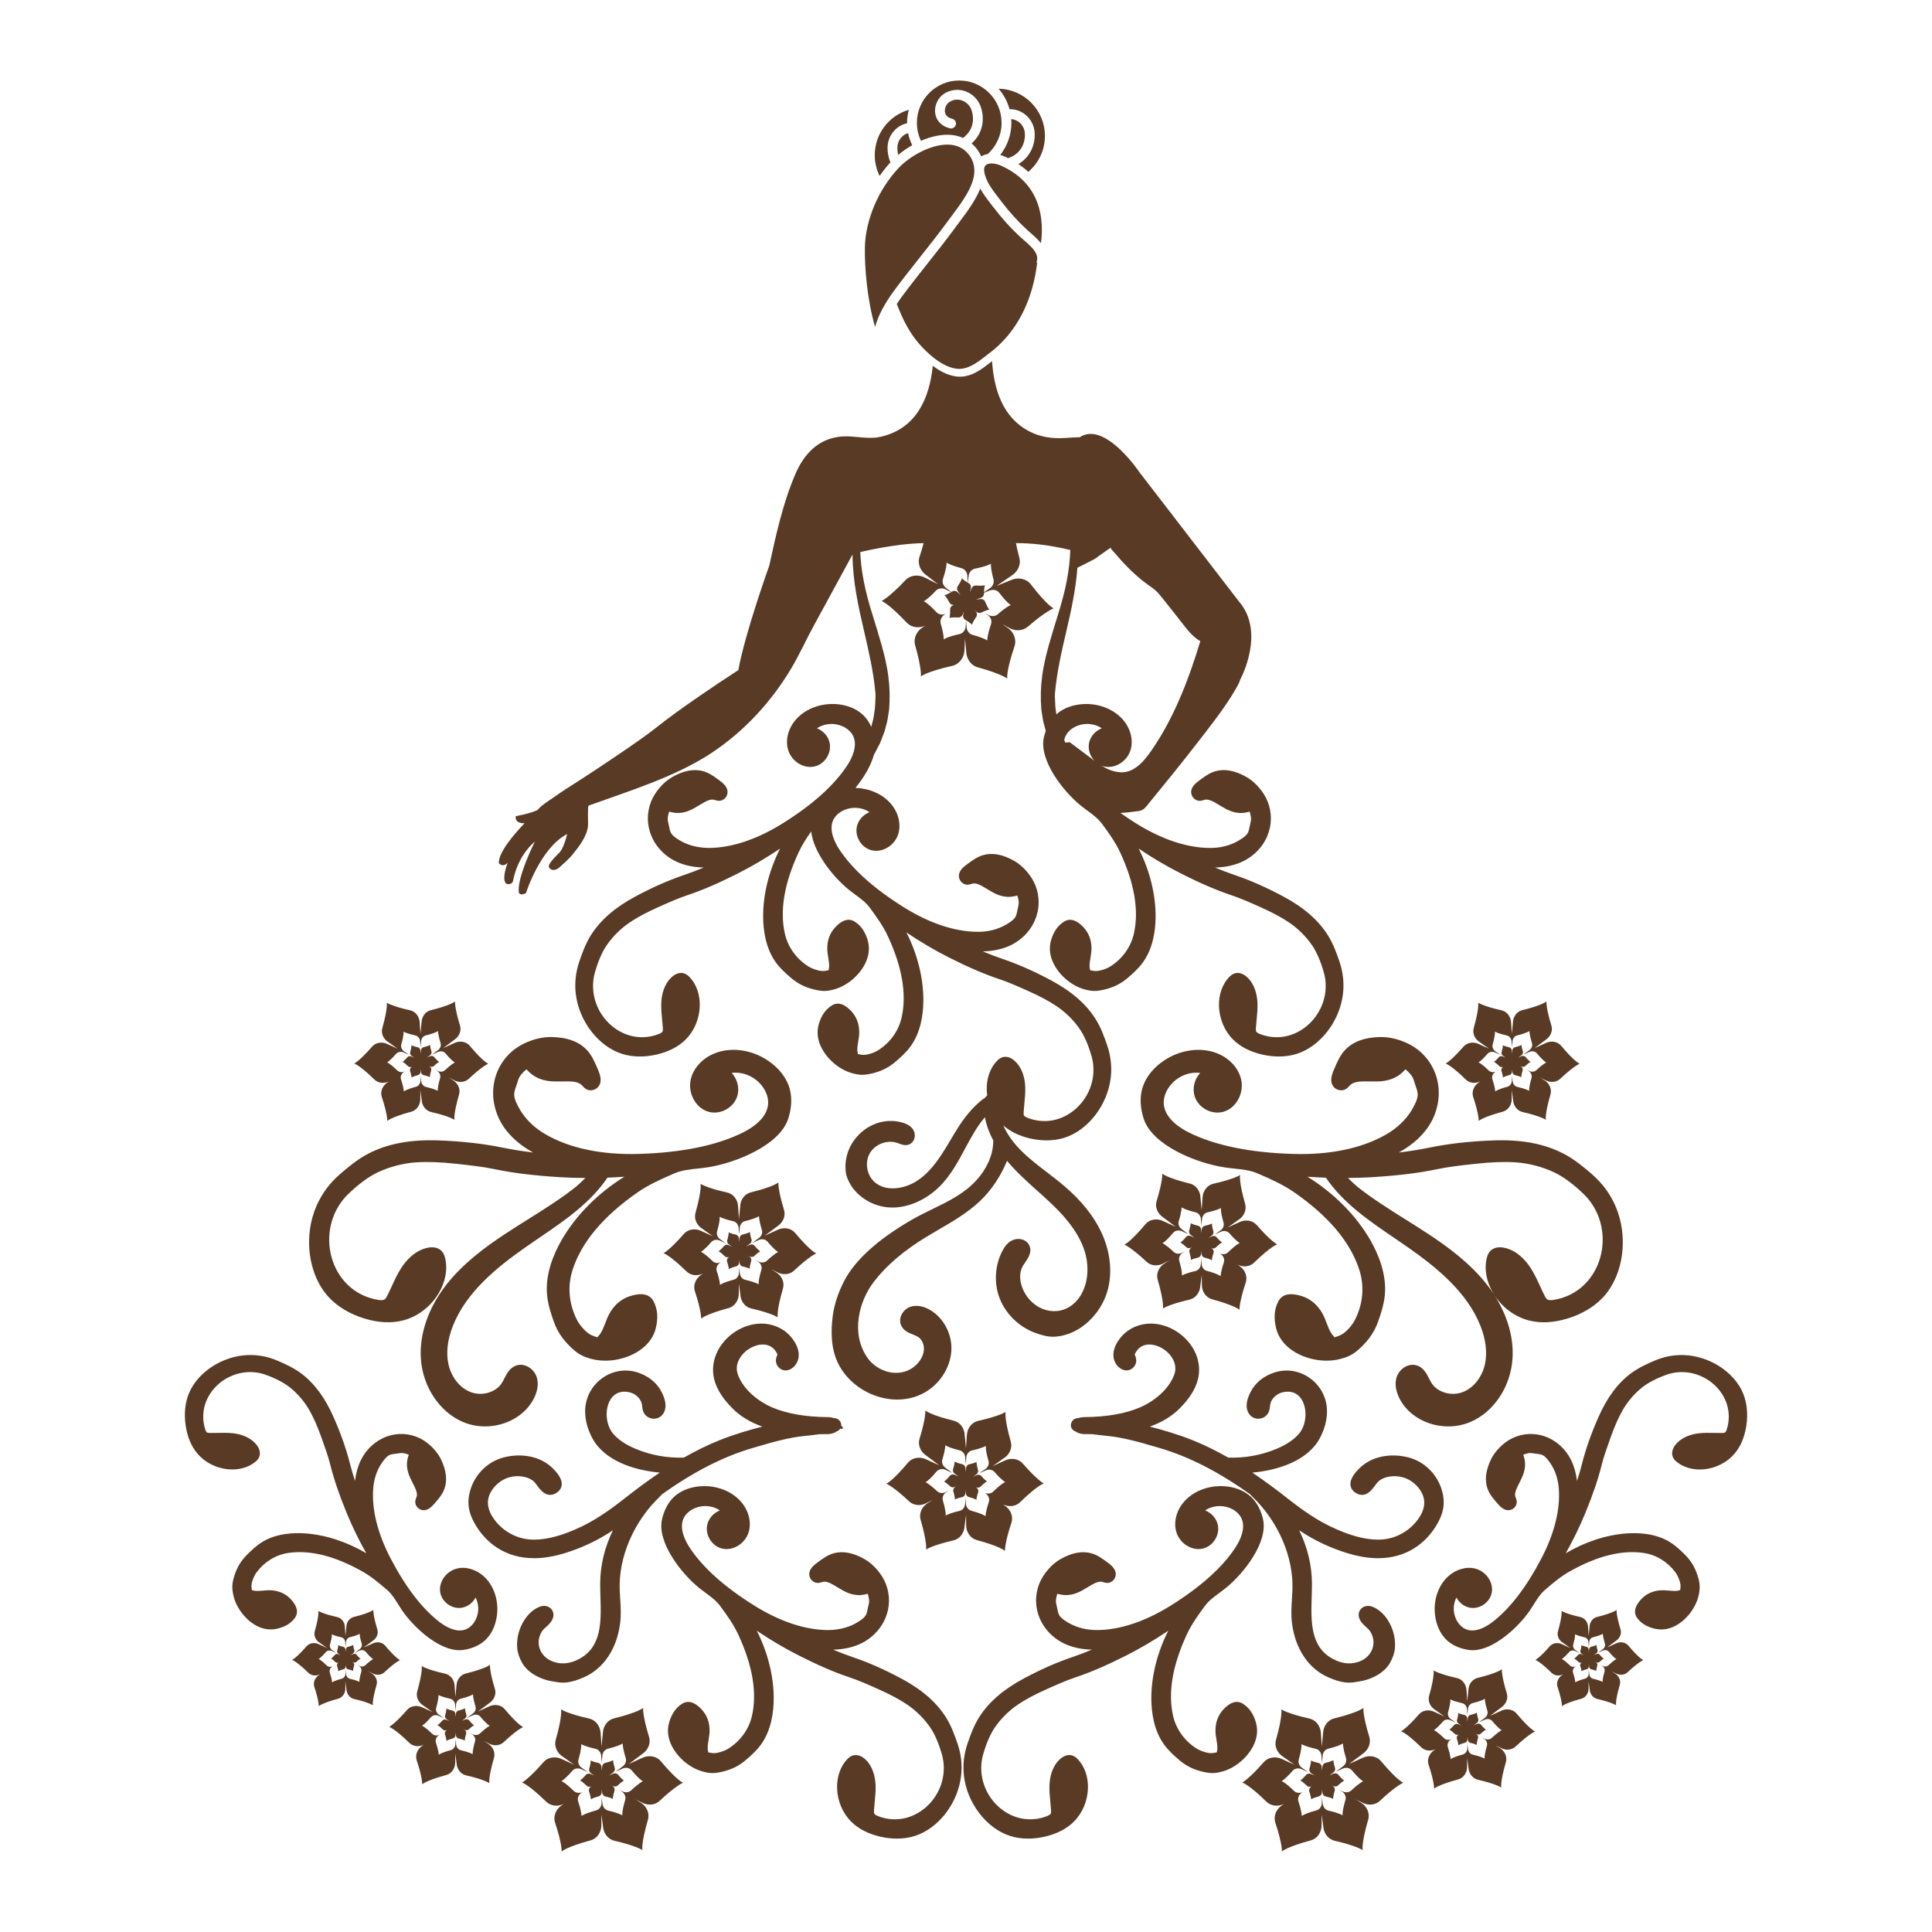 <?xml version="1.0" encoding="utf-8"?>
<!-- Designed by Vexels.com - 2019 All Rights Reserved - https://vexels.com/terms-and-conditions/  -->
<svg version="1.1" fill="#593b25" id="Layer_1" xmlns="http://www.w3.org/2000/svg" xmlns:xlink="http://www.w3.org/1999/xlink" x="0px" y="0px"
	 viewBox="0 0 1200 1200" enable-background="new 0 0 1200 1200" xml:space="preserve">
<path d="M553.065,100.848c-1.217-2.842-1.871-6.013-1.794-9.42c0.112-4.927,2.57-9.571,6.576-12.426
	c1.707-1.215,3.601-2.019,5.567-2.444c0-0.088-0.013-0.174-0.013-0.262c0-2.796,0.394-5.496,1.063-8.086
	c-12.206,3.555-21.134,14.805-21.134,28.159c0,4.629,1.102,8.992,3.011,12.885C548.408,106.292,550.659,103.478,553.065,100.848z
	 M561.386,83.968c-2.447,1.744-3.95,4.585-4.019,7.597c-0.037,1.648,0.158,3.204,0.53,4.664c2.6-2.179,5.538-4.23,8.687-6.023
	c-1.128-2.36-2.008-4.86-2.539-7.492C563.121,82.994,562.219,83.375,561.386,83.968z M555.536,180.264
	c5.137-6.927,10.57-13.785,15.823-20.417c5.515-6.963,11.22-14.159,16.557-21.415l0.992-1.353c0.808-1.106,1.679-2.266,2.582-3.475
	c6.176-8.237,13.482-17.985,13.719-27.173c-0.038-0.48-0.073-0.958-0.057-1.418c-0.146-2.574-0.851-5.097-2.373-7.519
	c-2.854-4.543-7.022-7.098-12.383-7.601c-0.654-0.062-1.324-0.092-1.997-0.092c-10.547,0-23.493,7.236-30.485,14.767
	c-12.401,13.359-20.336,32.08-20.711,48.861c-0.274,12.281,1.401,32.803,6.326,49.669
	C545.364,196.207,549.369,188.584,555.536,180.264z M636.114,70.62c4.004,2.855,6.461,7.498,6.572,12.422
	c0.187,8.151-3.63,15.024-10.132,18.88c2.27,1.518,4.323,3.13,6.141,4.832c6.314-5.382,10.33-13.38,10.33-22.327
	c0-16.017-12.837-29.013-28.78-29.317c3.151,3.631,5.495,7.962,6.788,12.732C630.241,67.756,633.405,68.688,636.114,70.62z
	 M828.883,663.518c-0.998,2.285-2.362,5.411-1.933,8.454c0.424,2.987,3.024,5.245,6.046,5.251h0.019c2.621,0,4.004-1.535,4.92-2.555
	c0.168-0.187,0.342-0.379,0.534-0.569c2.045-2.039,5.269-2.365,8.157-2.413c1.367-0.027,2.733,0.003,4.081,0.024
	c6.091,0.101,12.378,0.214,18.341-4.007c1.455-1.033,2.661-2.218,3.951-3.539c2.381,2.114,4.354,4.151,5.117,6.732
	c0.286,1.049,0.662,2.125,1.044,3.211c0.729,2.071,1.481,4.209,1.409,5.993c-0.117,2.984-2.21,6.817-3.774,9.441
	c-3.545,5.95-9.033,11.174-15.872,15.108c-14.924,8.585-34.851,12.783-57.748,12.079c-26.867-0.798-48.696-5.307-64.886-13.403
	c-5.328-2.661-14.409-8.422-15.394-17.086c-0.609-5.373,2.29-11.441,7.383-15.461c4.463-3.523,10.175-5.066,15.167-4.348
	c-3.572,3.881-5.074,9.663-3.334,14.761c2.402,7.036,10.48,11.337,17.666,9.377c7.818-2.127,12.938-11.174,11.182-19.756
	c-1.484-7.258-7.341-13.662-15.282-16.71c-10.178-3.905-22.753-2.093-32.825,4.719c-5.822,3.943-10.114,8.972-12.418,14.545
	c-3.262,7.893-1.836,16.056-0.069,21.515c5.312,16.419,32.592,27.547,50.266,30.203c1.97,0.296,3.961,0.51,5.955,0.723
	c5.138,0.55,9.994,1.07,14.449,2.992c8.496,3.668,16.08,7.084,22.881,11.806c21.427,14.876,35.045,31.17,40.472,48.429
	c3.19,10.135,2.159,21.122-2.899,30.935c-1.74,3.377-5.752,7.931-8.95,9.329c-1.18,0.521-2.469,0.988-3.638,1.308
	c-0.163-0.198-0.342-0.414-0.544-0.641c-0.467-0.521-0.929-1.049-1.321-1.626c-1.26-1.863-2.114-4.105-3.019-6.476
	c-0.803-2.109-1.634-4.29-2.813-6.345c-2.998-5.224-7.381-8.859-12.679-10.514c-7.338-2.288-12.233-1.18-14.532,3.289
	c-2.509,4.874-2.952,10.151-1.399,16.614c2.928,12.185,15.866,18.832,27.39,20.017c1.385,0.141,2.733,0.214,4.055,0.214
	c4.129,0,8.008-0.699,11.967-2.138c3.897-1.417,6.623-3.561,9.513-6.342c5.066-4.88,8.299-9.778,10.474-15.88
	c1.703-4.765,3.521-10.394,4.105-16.021c1.383-13.21-4.095-26.023-8.932-34.445c-8.854-15.421-22.716-29.317-39.068-39.434
	c3.835,0.278,7.645,0.468,11.436,0.607c10.687,15.757,26.706,26.678,42.266,37.271c3.072,2.093,6.134,4.175,9.14,6.289
	c17.393,12.217,36.292,27.526,44.57,48.405c3.353,8.462,4.338,16.643,2.851,23.666c-1.722,8.117-6.954,14.809-13.659,17.46
	c-7.076,2.8-15.834,0.323-19.521-5.515c-0.555-0.878-1.044-1.839-1.535-2.8c-1.604-3.136-3.422-6.689-7.354-8.088
	c-5.357-1.901-10.958,2.037-12.658,6.751c-1.791,4.96-0.19,10.021,1.468,13.395c5.421,11.024,17.754,17.647,30.457,17.647
	c4.578,0,9.204-0.859,13.573-2.683c14.684-6.137,25.262-22.07,26.325-39.647c0.795-13.156-3.318-27.079-11.647-39.813
	c5.018,8.076,12.935,14.018,21.737,16.304c7.301,1.898,15.461,1.473,24.259-1.241c9.108-2.813,16.811-7.501,22.281-13.552
	c12.498-13.83,15.522-37.597,7.188-56.512c-3.27-7.426-8.101-13.95-14.356-19.387c-5.016-4.359-10.92-9.303-17.54-12.767
	c-11.964-6.27-26.349-9.009-43.969-8.334c-14.679,0.545-27.659,2.013-39.679,4.484c-6.206,1.273-12.581,2.242-18.947,3.04
	c6.943-3.83,12.458-8.371,16.667-13.704c6.193-7.845,9.089-17.855,7.947-27.465c-1.073-9.025-5.611-17.097-12.773-22.727
	c-5.99-4.706-15.012-7.85-22.5-7.85h-0.141c-9.999,0.051-17.583,2.757-22.54,8.045c-3.038,3.238-4.741,7.162-6.393,10.974
	L828.883,663.518z M892.805,726.175c7.338-1.538,15.13-2.381,22.662-3.198l0.846-0.091c10.087-1.097,17.751-1.388,24.857-0.94
	c8.104,0.51,16.616,2.688,23.962,6.131c5.659,2.653,11.846,7.178,18.389,13.451c1.858,1.783,3.547,3.772,5.024,5.91
	c7.637,11.072,9.07,25.762,3.74,38.334c-4.952,11.678-14.815,19.545-27.064,21.584c-1.289,0.216-3.12,0.424-4.153-0.264
	c-0.715-0.478-1.284-1.529-1.807-2.565c-0.929-1.844-1.791-3.724-2.651-5.606c-1.748-3.814-3.558-7.76-5.934-11.417
	c-3.07-4.722-8.358-10.715-16.12-12.452c-3.726-0.838-7.002-0.093-8.993,2.05c-1.255,1.353-1.778,3.008-2.09,4.295
	c-1.714,6.975-0.175,15.069,4.216,22.229c-1.201-1.824-2.489-3.625-3.861-5.394c-10.552-13.606-24.806-23.906-36.044-31.362
	c-4.888-3.243-9.957-6.422-14.857-9.497c-10.037-6.297-20.415-12.807-29.667-20.121c-2.086-1.763-4.095-3.651-6.006-5.597
	c4.941-0.045,9.839-0.172,14.636-0.467C868.264,730.187,881.263,728.596,892.805,726.175z M590.965,83.821
	c2.417,0.227,4.664,0.808,6.751,1.672l0.258,0.323c0.043-0.034,0.063-0.084,0.108-0.116c5.564-3.997,7.581-10.418,5.397-17.178
	c-0.93-2.867-3.183-5.16-6.027-6.129c-2.733-0.936-5.548-0.552-7.926,1.078c-1.885,1.294-2.999,3.987-2.582,6.264
	c0.371,2.046,1.885,3.406,4.497,4.046c1.636,0.404,2.637,2.053,2.237,3.689c-0.401,1.639-2.063,2.637-3.688,2.237
	c-4.943-1.212-8.238-4.45-9.046-8.881c-0.844-4.641,1.268-9.732,5.137-12.386c3.951-2.7,8.809-3.363,13.339-1.816
	c4.654,1.587,8.343,5.334,9.86,10.021c2.736,8.456,0.492,16.822-5.768,22.438c1.67,1.453,3.168,3.16,4.431,5.169
	c0.602,0.958,1.109,1.924,1.538,2.896c1.217-0.777,2.596-1.262,4.071-1.504c5.237-4.81,8.544-11.69,8.544-19.344
	c0-14.498-11.798-26.296-26.299-26.296C581.295,50,569.5,61.798,569.5,76.296c0,4,0.924,7.779,2.528,11.177
	C578.215,84.773,584.826,83.243,590.965,83.821z M919.483,671.651l-1.202,0.838c-2.83,1.972-4.352,5.563-3.263,8.835
	c3.695,11.106,3.409,14.921,3.409,14.921s2.294-2.336,14.958-5.756c3.377-0.912,5.537-4.24,5.559-7.738l0.036-5.589l0.823,6.14
	c0.213,3.442,2.488,6.61,5.849,7.382c11.408,2.62,14.518,4.849,14.518,4.849s-0.802-3.174,2.863-15.77
	c0.978-3.358-0.742-6.934-3.718-8.772l-2.69-1.662l3.044,1.495c2.978,1.739,6.876,1.612,9.388-0.751
	c8.526-8.02,12.109-9.363,12.109-9.363s-3.084-1.1-11.508-11.156c-2.246-2.681-6.174-3.243-9.357-1.793l-7.15,3.255l6.994-5.234
	c2.873-1.908,4.474-5.464,3.458-8.76c-3.448-11.185-3.077-14.994-3.077-14.994s-2.345,2.285-15.083,5.422
	c-3.397,0.836-5.629,4.116-5.729,7.612l-0.671,6.933l-0.49-7.131c-0.237-3.441-2.534-6.593-5.901-7.341
	c-11.426-2.541-14.551-4.748-14.551-4.748s0.824,3.169-2.754,15.789c-0.954,3.365,0.79,6.929,3.779,8.746l5.75,4.076l-6.591-3.007
	c-3.138-1.432-7.003-0.914-9.266,1.69c-7.677,8.835-11.107,10.531-11.107,10.531s3.179,0.785,12.57,9.945
	C912.854,672.857,916.534,673.124,919.483,671.651z M923.927,654.551c1.145-1.317,3.1-1.58,4.688-0.855l3.335,1.521l-2.91-2.062
	c-1.512-0.92-2.395-2.723-1.912-4.425c1.81-6.386,1.393-7.989,1.393-7.989s1.581,1.117,7.362,2.402
	c1.704,0.379,2.866,1.973,2.985,3.714l0.248,3.608l0.339-3.508c0.051-1.769,1.18-3.428,2.899-3.852
	c6.445-1.587,7.631-2.743,7.631-2.743s-0.188,1.927,1.557,7.586c0.514,1.668-0.296,3.467-1.75,4.432l-3.539,2.648l3.618-1.646
	c1.611-0.733,3.598-0.45,4.735,0.907c4.262,5.088,5.823,5.645,5.823,5.645s-1.813,0.679-6.127,4.737
	c-1.271,1.196-3.243,1.26-4.75,0.38l-1.54-0.756l1.361,0.841c1.506,0.93,2.376,2.739,1.881,4.439
	c-1.855,6.373-1.449,7.979-1.449,7.979s-1.574-1.128-7.346-2.453c-1.701-0.39-2.852-1.993-2.959-3.735l-0.416-3.107l-0.018,2.828
	c-0.011,1.77-1.104,3.454-2.813,3.915c-6.408,1.73-7.569,2.912-7.569,2.912s0.145-1.931-1.725-7.55
	c-0.551-1.656,0.219-3.473,1.651-4.471l0.608-0.424c-1.492,0.745-3.354,0.611-4.554-0.56c-4.752-4.634-6.36-5.031-6.36-5.031
	S920.042,659.021,923.927,654.551z M739.823,774.911l0.95-0.466l-0.839,0.519c-0.928,0.573-1.465,1.688-1.16,2.736
	c1.143,3.929,0.893,4.919,0.893,4.919s0.97-0.695,4.529-1.513c1.049-0.241,1.758-1.229,1.825-2.303l0.257-1.915l0.011,1.743
	c0.007,1.091,0.681,2.129,1.734,2.413c3.95,1.067,4.666,1.796,4.666,1.796s-0.089-1.19,1.063-4.655
	c0.34-1.021-0.135-2.141-1.018-2.756l-0.375-0.261c0.92,0.459,2.068,0.376,2.807-0.345c2.929-2.857,3.921-3.102,3.921-3.102
	s-1.07-0.529-3.465-3.285c-0.706-0.812-1.911-0.974-2.89-0.527l-2.056,0.938l1.794-1.272c0.932-0.567,1.476-1.678,1.179-2.728
	c-1.116-3.937-0.859-4.925-0.859-4.925s-0.975,0.689-4.539,1.481c-1.05,0.234-1.767,1.217-1.84,2.29l-0.153,2.224l-0.209-2.163
	c-0.031-1.09-0.728-2.113-1.787-2.374c-3.973-0.978-4.705-1.691-4.705-1.691s0.116,1.188-0.96,4.677
	c-0.317,1.028,0.183,2.137,1.079,2.733l2.182,1.632l-2.23-1.015c-0.993-0.452-2.218-0.277-2.919,0.56
	c-2.627,3.137-3.589,3.48-3.589,3.48s1.118,0.419,3.777,2.92C737.679,775.414,738.894,775.453,739.823,774.911z M933.8,662.565
	l-0.329,0.229c-0.774,0.54-1.191,1.522-0.893,2.418c1.011,3.04,0.933,4.084,0.933,4.084s0.628-0.639,4.094-1.575
	c0.924-0.25,1.515-1.161,1.521-2.117l0.01-1.53l0.225,1.68c0.058,0.942,0.681,1.809,1.601,2.02c3.122,0.717,3.973,1.327,3.973,1.327
	s-0.22-0.869,0.784-4.316c0.268-0.919-0.203-1.898-1.017-2.401l-0.736-0.455l0.833,0.409c0.815,0.476,1.882,0.441,2.569-0.206
	c2.333-2.195,3.314-2.562,3.314-2.562s-0.844-0.301-3.149-3.053c-0.615-0.734-1.69-0.888-2.561-0.491l-1.957,0.891l1.914-1.432
	c0.786-0.522,1.224-1.495,0.946-2.397c-0.944-3.061-0.842-4.103-0.842-4.103s-0.642,0.625-4.127,1.484
	c-0.929,0.229-1.541,1.126-1.568,2.083l-0.184,1.898l-0.134-1.952c-0.065-0.942-0.693-1.804-1.615-2.009
	c-3.127-0.695-3.982-1.299-3.982-1.299s0.226,0.867-0.754,4.321c-0.261,0.921,0.216,1.896,1.034,2.394l1.574,1.115l-1.804-0.823
	c-0.859-0.392-1.917-0.25-2.536,0.462c-2.101,2.418-3.04,2.882-3.04,2.882s0.87,0.215,3.44,2.722
	C931.986,662.895,932.992,662.968,933.8,662.565z M855.969,967.831c4.327,0,8.424-0.561,12.338-1.682
	c10.691-3.059,19.62-10.514,25.142-20.997c2.936-5.565,3.865-10.696,2.92-16.144c-2.021-11.67-10.592-21.032-21.835-23.848
	c-11.355-2.837-22.804-0.336-29.883,6.54c-2.739,2.664-6.324,6.679-5.838,10.755c0.168,1.415,0.905,3.419,3.451,4.925
	c5.851,3.47,9.783-1.933,11.9-4.826c0.585-0.798,1.134-1.551,1.602-2.034c3.091-3.193,8.502-3.908,12.199-3.553
	c4.29,0.419,8.043,2.125,11.16,5.074c3.43,3.243,5.387,7.119,5.507,10.912c0.155,4.946-2.723,9.449-5.162,12.359
	c-5.867,6.991-14.385,10.995-23.378,10.995h-0.072c-8.422-0.021-17.989-2.635-29.248-7.987c-8.008-3.804-16.339-9.201-26.218-16.985
	c-6.928-5.455-14.516-11.168-22.678-16.668c16.109-1.457,34.409-7.4,41.905-21.405c0,0,0,0,0-0.003
	c2.854-5.341,4.351-10.816,4.45-16.27c0.149-8.256-3.79-16.085-10.541-20.946c-6.745-4.858-15.044-6.078-22.777-3.339
	c-5.427,1.922-9.807,5.165-12.666,9.38c-1.113,1.642-6.462,10.127-2.472,16.069c1.03,1.535,2.611,2.573,4.452,2.928
	c1.853,0.358,3.788-0.045,5.32-1.097c2.717-1.861,3.035-4.524,3.267-6.47c0.051-0.408,0.099-0.822,0.173-1.241
	c0.633-3.518,3.903-6.681,7.773-7.517c6.615-1.423,10.061,1.732,11.809,4.634c3.625,6.027,2.867,15.656-1.66,21.029
	c-3.147,3.737-7.744,6.841-14.049,9.489c-9.433,3.959-19.761,5.803-29.979,5.432c-7.05-4.019-14.448-7.741-22.26-10.853
	c-9.034-3.601-18.148-6.259-26.451-8.398c7.372-2.604,13.661-6.364,18.593-11.341c2.827-2.854,5.053-5.528,6.809-8.176
	c2.181-3.294,3.66-6.548,4.519-9.946c1.265-5.002,0.814-10.528-1.271-15.557c-3.854-9.308-12.89-16.566-23.015-18.49
	c-6.761-1.284-13.496,0.059-18.979,3.78c-5.704,3.876-12.159,13.045-7.904,20.412c1.1,1.903,3.43,4.201,6.377,4.415
	c1.949,0.128,3.801-0.702,5.13-2.381c1.06-1.348,2.023-3.636,0.593-6.9c-0.176-0.395-0.221-0.563-0.235-0.563h-0.003
	c0.016-0.059,0.077-0.251,0.334-0.755c3.176-6.318,9.61-6.324,14.564-4.226c6.748,2.864,12.244,10.085,9.756,17.209
	c-3.459,9.911-13.539,17.236-21.12,20.495c-9.292,3.999-20.698,6.003-34.869,6.129c-1.381,0.014-2.511,0.224-3.455,0.555
	c-1.63,0.069-3.205,0.57-4.142,2.133c-1.11,1.858-0.678,3.353-0.323,4.076c0.585,1.194,1.635,1.869,2.756,2.274
	c1.747,1.291,4.074,1.487,5.087,1.506c1.787,0.033,3.442,0.05,5.031,0.056c3.055,0.396,6.135,0.773,9.233,1.068
	c10.17,0.969,20.273,3.927,30.049,6.785l2.512,0.734c18.143,5.289,36.573,14.707,56.305,28.738c0.481,0.618,0.97,1.097,1.259,1.372
	c16.229,15.442,25.81,37.734,25.003,58.175c-0.069,1.735-0.182,3.473-0.294,5.213c-0.315,4.92-0.641,10.007-0.008,15.111
	c2.013,16.245,10.373,28.634,22.932,33.988c3.828,1.634,6.86,2.549,9.831,2.968c0.878,0.123,1.74,0.176,2.589,0.176
	c2.45,0,4.789-0.435,7.068-0.862l0.854-0.157c5.675-1.044,13.659-4.554,17.481-11.016h0.003c1.839-3.115,2.95-6.428,3.214-9.588
	c0.579-6.903-1.775-14.308-6.297-19.804c-1.775-2.154-4.861-4.837-8.203-5.899c-2.432-0.769-4.936-0.216-6.537,1.441
	c-1.471,1.524-1.885,3.734-1.108,5.91c0.868,2.429,2.659,4.031,4.239,5.443c0.865,0.774,1.682,1.505,2.216,2.256
	c1.527,2.154,2.365,4.738,2.36,7.282c-0.008,5.018-3.078,9.449-8.011,11.569c-5.336,2.288-11.022,1.903-16.897-1.148
	c-14.436-7.495-13.945-23.402-13.467-38.785c0.091-2.95,0.179-5.835,0.157-8.59c-0.087-11.105-2.845-22.24-7.91-32.681
	c8.652,5.858,18.4,10.589,29.131,13.964C843.268,966.71,849.845,967.831,855.969,967.831z M623.902,97.169
	c0.798,0.353,1.541,0.732,2.298,1.104c0.108-0.052,0.188-0.138,0.303-0.178c6.48-2.24,10.251-7.814,10.087-14.915
	c-0.069-3.012-1.57-5.85-4.017-7.594c-1.377-0.981-2.914-1.484-4.498-1.602c0.054,0.766,0.117,1.531,0.117,2.311
	c0,7.519-2.597,14.43-6.912,19.934C622.181,96.493,623.064,96.799,623.902,97.169z M621.438,102.746
	c-2.972-1.317-8.09-2.083-9.63,0.443c-0.512,0.831-0.68,1.853-0.516,3.117c0.785,6.017,4.979,11.457,9.036,16.715l1.32,1.718
	c5.282,6.934,10.642,12.859,16.393,18.114c0.65,0.595,1.357,1.205,2.086,1.839c2.013,1.744,4.434,3.843,6.411,6.316
	C648.45,136.918,647.002,114.045,621.438,102.746z M711.486,760.339c-9.601,11.462-13.116,12.716-13.116,12.716
	s4.084,1.531,13.801,10.672c2.863,2.693,7.306,2.839,10.701,0.856l3.47-1.703l-3.066,1.894c-3.392,2.096-5.352,6.17-4.238,9.999
	c4.178,14.356,3.264,17.974,3.264,17.974s3.545-2.541,16.547-5.527c3.831-0.88,6.425-4.49,6.667-8.413l0.938-6.999l0.041,6.37
	c0.026,3.987,2.487,7.78,6.336,8.819c14.435,3.898,17.049,6.56,17.049,6.56s-0.327-4.349,3.885-17.008
	c1.241-3.73-0.494-7.823-3.719-10.07l-1.37-0.956c3.362,1.68,7.556,1.375,10.258-1.261c10.703-10.44,14.327-11.335,14.327-11.335
	s-3.909-1.933-12.66-12.003c-2.578-2.967-6.984-3.558-10.561-1.926l-7.513,3.427l6.554-4.645c3.407-2.072,5.395-6.133,4.307-9.969
	c-4.079-14.384-3.139-17.997-3.139-17.997s-3.562,2.516-16.585,5.412c-3.837,0.853-6.456,4.445-6.725,8.367l-0.559,8.128
	l-0.764-7.903c-0.114-3.985-2.659-7.723-6.53-8.677c-14.518-3.576-17.191-6.18-17.191-6.18s0.423,4.341-3.507,17.09
	c-1.158,3.756,0.668,7.809,3.942,9.985l7.971,5.966l-8.149-3.709C718.523,756.644,714.046,757.283,711.486,760.339z
	 M728.641,765.738c1.295-1.547,3.561-1.87,5.397-1.034l4.123,1.877l-4.033-3.018c-1.657-1.1-2.58-3.151-1.995-5.052
	c1.988-6.45,1.774-8.647,1.774-8.647s1.353,1.317,8.698,3.127c1.959,0.482,3.247,2.374,3.304,4.39l0.387,3.999l0.283-4.113
	c0.136-1.984,1.461-3.802,3.403-4.234c6.589-1.465,8.392-2.738,8.392-2.738s-0.475,1.827,1.588,9.106
	c0.55,1.941-0.456,3.996-2.179,5.044l-3.316,2.351l3.801-1.734c1.81-0.825,4.039-0.527,5.343,0.974
	c4.428,5.095,6.406,6.073,6.406,6.073s-1.833,0.453-7.249,5.735c-1.367,1.334-3.489,1.488-5.19,0.638l0.694,0.483
	c1.632,1.137,2.51,3.208,1.882,5.096c-2.131,6.405-1.966,8.605-1.966,8.605s-1.323-1.347-8.627-3.32
	c-1.948-0.526-3.193-2.445-3.206-4.462l-0.021-3.223l-0.475,3.541c-0.122,1.985-1.435,3.812-3.373,4.257
	c-6.579,1.511-8.372,2.797-8.372,2.797s0.463-1.831-1.651-9.094c-0.564-1.937,0.428-3.999,2.144-5.059l1.552-0.959l-1.756,0.862
	c-1.718,1.003-3.965,0.93-5.414-0.433c-4.917-4.625-6.983-5.399-6.983-5.399S723.783,771.537,728.641,765.738z M636.133,149.298
	c-0.772-0.667-1.517-1.314-2.204-1.945c-6.024-5.505-11.627-11.693-17.129-18.919l-1.301-1.688
	c-2.283-2.961-4.711-6.136-6.659-9.588c-3.023,7.498-8.282,14.516-12.47,20.102c-0.887,1.186-1.741,2.326-2.533,3.409l-1.008,1.376
	c-5.406,7.344-11.141,14.587-16.692,21.589c-5.224,6.592-10.625,13.411-15.705,20.262c-1.246,1.68-2.372,3.314-3.423,4.918
	c0.698,1.748,1.385,3.419,1.99,4.874c3.363,8.088,7.876,15.828,13.988,22.156c5.384,5.575,12.784,11.919,20.719,13.116
	c0.688,0.104,1.367,0.153,2.036,0.153c7.194,0,13.338-5.66,18.858-9.817c5.632-4.241,10.574-9.367,14.67-15.102
	c5.36-7.505,9.205-16.003,11.737-24.855c1.517-5.303,2.547-10.737,3.213-16.21l-0.455-0.166c0.01-0.026,0.023-0.063,0.036-0.105
	C645.534,157.946,641.714,154.136,636.133,149.298z M315.345,535.854c0,0-3.628,8.816-1.42,12.447
	c0.898,1.477,3.794,0.95,4.517-0.49c0.104-0.206,0.149-0.436,0.193-0.662c1.814-9.32,6.344-18.166,13.589-24.434
	c0,0-11.358,22.475-9.938,31.812c0,0,0.789,2.074,4.417,0.172c0,0,8.834-28.008,25.556-36.652c-0.35,1.673-0.848,3.327-1.411,4.939
	c-0.578,1.656-1.208,3.31-2.104,4.823c-0.873,1.473-2.055,2.531-3.24,3.732c-1.088,1.103-2.148,2.248-3.078,3.489
	c-0.626,0.836-1.628,2.08-1.541,3.206c0.015,0.202,0.054,0.393,0.169,0.565c0,0,1.856,3.384,6.114,0.218
	c2.792-2.569,6.321-5.522,8.672-8.492c3.983-5.032,8.569-10.813,9.383-17.397c0.168-1.362-0.381-12.48,0.396-12.76
	c24.755-8.935,53.518-17.771,75.757-32.323c20.605-13.483,37.972-32.305,50.435-53.496c4.952-8.42,9.024-17.465,13.71-26.068
	c7.999-14.687,15.999-29.373,23.998-44.06c0.088,16.816,3.738,32.778,7.333,48.287c2.859,12.33,5.815,25.081,6.926,38.137
	c0.087,1.012,0.027,2.111-0.033,3.195l-0.057,1.241c-0.041,0.625-0.06,1.182-0.079,1.724c-0.035,0.974-0.068,1.943-0.192,2.862
	c-0.101,0.675-0.19,1.332-0.276,1.983l-0.037,0.278c-0.284,2.167-0.578,4.407-1.245,6.583c-0.136,0.478-0.258,0.996-0.375,1.508
	c-0.095,0.413-0.191,0.815-0.299,1.217c-1.461-3.16-3.622-6.361-6.89-8.851c-4.007-3.048-9.209-4.869-15.044-5.261
	c-10.082-0.646-19.889,3.305-25.572,10.386c-4.463,5.563-5.994,12.685-3.996,18.586c2.38,7.028,9.999,11.457,16.65,9.676
	c6.123-1.642,10.237-8.28,8.981-14.497c-0.844-4.177-4-7.592-7.888-9.116c3.082-2.117,7.27-3.107,11.403-2.533
	c5.093,0.715,9.492,3.694,11.21,7.592c2.784,6.318-1.182,13.963-3.794,17.959c-8.067,12.338-21.589,24.48-40.192,36.086
	c-15.797,9.858-31.547,15.114-45.549,15.202c-6.406-0.027-12.32-1.369-17.209-4.073c-1.232-0.681-4.982-2.755-6.384-4.952
	c-0.733-1.148-1.058-2.843-1.404-4.639c-0.182-0.94-0.363-1.869-0.582-2.68c-0.462-1.893-0.047-3.889,0.683-6.193
	c1.145,0.31,2.48,0.635,3.876,0.758c6.123,0.537,10.591-2.173,14.92-4.802c0.937-0.566,1.883-1.142,2.859-1.69
	c1.975-1.105,4.283-2.162,6.397-1.612c0.202,0.053,0.394,0.115,0.581,0.176c1.082,0.344,2.895,0.926,4.949-0.275
	c2.346-1.375,3.342-4.308,2.316-6.823c-1.002-2.458-3.325-4.153-5.02-5.395l-0.275-0.2c-2.767-2.031-5.627-4.132-9.194-5.194
	c-5.822-1.735-12.431-0.507-19.645,3.654c-5.421,3.126-10.637,9.206-12.981,15.132c-2.792,7.06-2.668,14.772,0.348,21.718
	c3.209,7.383,9.485,13.363,17.221,16.403c4.567,1.796,9.59,2.747,15.15,2.854c-4.08,1.7-8.209,3.297-12.342,4.693
	c-9.547,3.222-19.353,7.549-29.976,13.227c-12.809,6.844-21.914,14.759-27.834,24.2c-3.279,5.229-5.427,11.19-7.182,16.366
	c-2.205,6.494-2.938,13.17-2.178,19.844c1.933,16.99,14.015,32.721,28.733,37.402c3.454,1.097,7.199,1.647,11.111,1.647
	c3.398,0,6.924-0.414,10.493-1.247c7.433-1.73,13.455-4.842,17.899-9.257c5.385-5.349,8.591-12.97,8.795-20.903
	c0.183-7.052-2.125-13.587-6.328-17.93c-0.799-0.825-1.915-1.834-3.466-2.304c-2.461-0.745-5.259,0.12-7.682,2.37
	c-4.896,4.546-6.193,11.096-6.42,15.792c-0.173,3.601,0.178,7.151,0.517,10.587c0.167,1.679,0.334,3.361,0.436,5.04
	c0.051,0.846,0.085,1.791-0.169,2.312c-0.41,0.841-2.027,1.455-2.561,1.658c-9.335,3.545-19.381,2.082-27.559-4.031
	c-8.821-6.591-13.79-17.399-12.969-28.207c0.159-2.093,0.529-4.164,1.097-6.155c2.023-7.079,4.507-12.781,7.382-16.945
	c3.74-5.416,8.811-10.421,14.282-14.091c4.809-3.227,10.325-6.171,17.886-9.545l0.699-0.312c5.631-2.514,11.454-5.114,17.232-7.039
	c9.189-3.062,19.058-7.306,31.058-13.36c8.861-4.468,17.739-9.695,26.438-15.559c-6.852,13.52-10.604,28.458-10.508,42.482
	c0.053,8.024,1.484,19.451,7.987,28.327c2.759,3.766,6.396,7.026,9.592,9.719c4.117,3.467,8.483,5.627,14.157,7.007
	c3.257,0.79,6.126,1.188,9.544,0.569c4.557-0.828,8.474-2.523,12.327-5.336c7.227-5.277,14.521-15.252,11.29-25.991
	c-1.604-5.333-4.161-8.969-8.049-11.446c-2.545-1.626-6.741-2.285-12.261,3.753c-3.15,3.446-4.795,7.941-4.759,13
	c0.015,1.978,0.33,3.881,0.634,5.72c0.335,2.023,0.651,3.932,0.532,5.712c-0.037,0.547-0.145,1.092-0.255,1.626
	c-0.028,0.136-0.051,0.264-0.072,0.387c-0.818,0.198-1.796,0.371-2.733,0.48c-2.68,0.307-7.349-1.247-9.848-2.832
	c-7.513-4.781-12.695-12.015-14.592-20.367c-3.257-14.332-0.362-31.359,8.606-50.61c2.07-4.445,4.732-8.586,7.75-12.853
	c1.38,13.04,13.642,28.367,23.499,36.295c1.277,1.025,2.603,2.005,3.931,2.982c3.375,2.485,6.563,4.834,8.874,7.971
	c4.479,6.075,8.416,11.598,11.257,17.698c8.966,19.251,11.861,36.279,8.606,50.61c-1.899,8.358-7.082,15.589-14.593,20.367
	c-2.5,1.588-7.172,3.126-9.846,2.832c-0.928-0.109-1.895-0.28-2.736-0.483c-0.021-0.123-0.044-0.248-0.072-0.382
	c-0.109-0.537-0.218-1.081-0.255-1.626c-0.119-1.783,0.198-3.692,0.533-5.715c0.304-1.839,0.619-3.742,0.634-5.72
	c0.036-5.053-1.61-9.548-4.759-13c-5.515-6.033-9.711-5.373-12.261-3.753c-3.888,2.477-6.445,6.115-8.049,11.446
	c-3.231,10.739,4.063,20.714,11.291,25.991c3.854,2.813,7.772,4.508,12.326,5.336c3.415,0.614,6.285,0.219,9.547-0.569
	c5.674-1.38,10.039-3.539,14.157-7.007c3.195-2.693,6.832-5.953,9.589-9.719c6.503-8.875,7.933-20.303,7.988-28.327
	c0.095-14.027-3.657-28.962-10.51-42.482c8.702,5.865,17.58,11.091,26.44,15.559c12.013,6.059,21.883,10.306,31.057,13.363
	c5.803,1.93,11.649,4.543,17.303,7.068l0.63,0.28c7.552,3.371,13.069,6.316,17.884,9.545c5.477,3.678,10.549,8.681,14.281,14.091
	c2.878,4.167,5.363,9.868,7.383,16.948c0.571,2.002,0.94,4.071,1.097,6.153c0.822,10.808-4.148,21.616-12.97,28.207
	c-8.173,6.113-18.223,7.573-27.561,4.031c-0.531-0.203-2.149-0.817-2.56-1.658c-0.251-0.518-0.222-1.425-0.168-2.309
	c0.104-1.679,0.27-3.353,0.435-5.029c0.342-3.438,0.691-6.994,0.518-10.6c-0.227-4.695-1.521-11.246-6.42-15.792
	c-2.424-2.253-5.224-3.115-7.682-2.37c-1.548,0.467-2.664,1.476-3.465,2.304c-4.204,4.343-6.51,10.88-6.329,17.932
	c0.029,1.15,0.14,2.289,0.293,3.419c-0.398,0.355-0.739,0.756-1.022,1.217c-5.867,4.079-11.43,10.081-16.615,18.106
	c-1.746,2.704-3.419,5.512-5.102,8.336c-5.865,9.85-11.929,20.033-21.656,25.954c-7.221,4.402-18.222,6.433-25.306,0.497
	c-5.11-4.284-6.533-12.452-3.171-18.213c3.365-5.755,11.183-8.539,17.423-6.182l0.523,0.2c1.834,0.71,4.348,1.682,6.872,0.406
	c1.389-0.705,2.397-1.97,2.839-3.564c0.504-1.823,0.21-3.862-0.79-5.451c-1.227-1.949-3.302-3.345-6.345-4.271
	c-8.913-2.704-18.596-0.459-25.891,6.009c-7.561,6.705-11.067,16.395-9.381,25.919c0.013,0.072,0.028,0.141,0.045,0.211
	c2.779,10.736,13.656,19.318,25.866,20.407c0.924,0.083,1.854,0.123,2.792,0.123c10.135,0,20.907-4.749,29.324-13.045
	c6.807-6.711,11.421-15.314,15.884-23.631c3.781-7.05,7.463-13.88,12.294-19.399c0.992,5.244,2.893,10.116,5.193,14.478
	c-0.019,0.369-0.032,0.71-0.039,0.989c-0.219,8.139-3.94,16.547-10.474,23.685c-7.589,8.288-17.108,12.93-27.186,17.844
	c-4.423,2.157-8.996,4.388-13.415,6.959c-20.686,12.033-34.605,24.646-41.373,37.488c-3.786,7.183-6.364,15.076-7.259,22.219
	c-1.244,9.935-0.705,18.141,1.648,25.081c3.865,11.398,14.009,20.882,26.473,24.753c4.008,1.247,8.029,1.858,11.947,1.858
	c7.516,0,14.643-2.258,20.516-6.647c7.967-5.953,13.009-15.49,13.158-24.891c0.159-10.09-5.44-19.94-13.934-24.512
	c-4.119-2.218-8.275-2.757-11.712-1.513c-2.428,0.878-4.492,2.848-5.52,5.269c-0.893,2.103-0.909,4.324-0.044,6.252
	c1.477,3.302,4.721,4.599,7.326,5.64c1.157,0.462,2.252,0.9,3.123,1.447c2.264,1.423,3.713,4.314,3.692,7.365
	c-0.021,2.899-1.264,5.963-3.497,8.633c-3.646,4.356-8.894,6.615-14.724,6.329c-6.64-0.307-13.13-3.927-16.941-9.444
	c-10.453-15.135-5.197-35.064,4.108-47.172c7.778-10.125,18.514-19.272,32.819-27.966c2.45-1.487,4.933-2.934,7.418-4.38
	c8.762-5.104,17.823-10.384,25.489-17.585c7.082-6.653,12.993-15.485,16.936-25.108c5.666,6.787,12.282,12.734,18.692,18.482
	c2.627,2.354,5.253,4.709,7.818,7.122c7.493,7.047,16.649,16.654,21.008,28.495c4.316,11.716,2.803,24.408-3.854,32.339
	c-3.884,4.618-9.108,7.084-14.844,6.924c-6.214-0.168-12.119-3.385-16.197-8.819c-3.9-5.194-6.382-13.533-2.616-19.569
	c0.347-0.555,0.739-1.124,1.137-1.698c1.989-2.88,4.711-6.825,2.568-10.979c-2.005-3.873-6.922-4.575-10.336-3.003
	c-3.337,1.532-5.235,4.645-6.372,6.852c-4.404,8.55-5.146,19.078-1.986,28.164c3.55,10.197,12.201,18.848,22.58,22.572
	c3.467,1.244,7.172,2.378,10.907,2.378c0.347,0,0.697-0.011,1.044-0.032c0,0,0,0,0.003,0c16.411-0.972,28.893-14.881,32.739-28.116
	c3.339-11.489,1.999-24.571-3.766-36.839c-4.717-10.034-12.458-19.678-23.01-28.666c-3.459-2.944-7.103-5.736-10.629-8.435
	c-5.651-4.327-11.497-8.801-16.504-13.886c-3.233-3.28-7.771-8.645-10.725-15.265c4.279,3.732,9.752,6.464,16.437,8.02
	c3.569,0.833,7.095,1.247,10.493,1.247c3.911,0,7.656-0.55,11.11-1.647c14.716-4.679,26.8-20.407,28.733-37.4
	c0.761-6.676,0.027-13.352-2.175-19.846c-1.756-5.176-3.905-11.136-7.183-16.363c-5.918-9.441-15.023-17.359-27.833-24.203
	c-10.629-5.68-20.434-10.007-29.979-13.227c-4.132-1.396-8.262-2.992-12.34-4.693c5.56-0.107,10.581-1.057,15.151-2.854
	c7.733-3.04,14.009-9.017,17.217-16.4c3.016-6.946,3.142-14.66,0.35-21.72c-2.344-5.926-7.56-12.007-12.978-15.132
	c-7.21-4.159-13.814-5.395-19.649-3.654c-3.566,1.062-6.425,3.163-9.193,5.194L601,536.563c-1.695,1.239-4.017,2.936-5.02,5.395
	c-1.024,2.514-0.028,5.445,2.32,6.823c2.053,1.204,3.87,0.622,4.954,0.27c0.187-0.059,0.379-0.123,0.577-0.174
	c2.109-0.552,4.418,0.507,6.393,1.612c0.977,0.547,1.925,1.124,2.862,1.692c4.327,2.627,8.795,5.368,14.916,4.802
	c1.393-0.123,2.733-0.451,3.884-0.763c0.707,2.226,1.151,4.258,0.691,6.137c-0.232,0.87-0.414,1.796-0.595,2.736
	c-0.344,1.796-0.67,3.494-1.404,4.642c-1.401,2.194-5.152,4.271-6.385,4.952c-4.888,2.707-10.853,4.175-17.209,4.076
	c-14.003-0.091-29.754-5.347-45.549-15.204c-18.602-11.606-32.125-23.749-40.192-36.086c-2.612-3.996-6.579-11.641-3.794-17.957
	c1.716-3.895,6.117-6.876,11.211-7.594c4.143-0.59,8.323,0.414,11.403,2.533c-3.887,1.527-7.044,4.938-7.889,9.116
	c-1.256,6.217,2.857,12.855,8.98,14.497c6.651,1.772,14.273-2.648,16.651-9.676c1.998-5.902,0.467-13.024-3.996-18.586
	c-5.097-6.352-13.525-10.161-22.484-10.412c5.127-6.276,9.566-13.589,11.475-20.582c0.031-0.049,0.056-0.09,0.087-0.139
	c0.458-0.798,0.922-1.703,1.384-2.603l0.809-1.562c0.185-0.384,0.419-0.825,0.67-1.295c0.505-0.948,1.025-1.927,1.367-2.92
	l1.775-4.61c0.451-1.062,0.722-2.138,0.996-3.222c0.14-0.566,0.283-1.129,0.436-1.65c0.814-2.589,1.188-5.16,1.583-7.869
	l0.352-2.392c0.553-7.175,0.391-13.803-0.492-20.265c-0.354-3.305-1.09-6.849-1.744-9.997c-0.519-2.402-1.132-4.698-1.751-7.02
	l-0.697-2.635c-1.798-6.286-3.621-12.362-5.423-18.069c-4.947-15.491-7.434-28.234-7.864-40.291c0.105,0.38,0.174,0.625,0.174,0.625
	s20.464-5.171,39.212-5.551c-0.629,2.393-1.454,5.216-2.565,8.598c-1.404,4.27,0.646,8.937,4.387,11.43l7.166,5.537l-8.302-4.211
	c-3.952-2.005-8.942-1.545-11.985,1.677c-10.326,10.935-14.819,12.93-14.819,12.93s4.039,1.177,15.608,13.434
	c2.921,3.095,7.63,3.633,11.496,1.899l-1.588,1.012c-3.738,2.381-5.882,6.91-4.658,11.169c4.154,14.455,3.584,19.338,3.584,19.338
	s3.069-2.878,19.509-6.595c4.384-0.991,7.333-5.149,7.548-9.639l0.343-7.173l0.73,7.927c0.09,4.431,2.843,8.618,7.117,9.788
	c14.506,3.969,18.38,6.996,18.38,6.996s-0.862-4.118,4.514-20.093c1.433-4.26-0.584-8.941-4.307-11.459l-3.365-2.277l3.829,2.081
	c3.731,2.391,8.742,2.434,12.093-0.465c11.371-9.843,16.042-11.377,16.042-11.377s-3.901-1.576-14.181-14.934
	c-2.741-3.562-7.754-4.49-11.918-2.799l-9.352,3.799l9.257-6.348c3.789-2.298,6.034-6.778,4.905-11.063
	c-0.96-3.642-1.636-6.676-2.112-9.18c9.168-0.052,20.426,1.063,33.744,4.26c-0.36,12.253-2.855,25.181-7.897,40.965
	c-1.81,5.744-3.633,11.82-5.429,18.101l-0.686,2.589c-0.614,2.304-1.228,4.613-1.756,7.044c-0.651,3.134-1.388,6.687-1.74,9.978
	c-0.884,6.462-1.044,13.093-0.475,20.423l0.336,2.224c0.376,2.597,0.763,5.283,1.572,7.84c0.165,0.563,0.307,1.126,0.459,1.73
	c0.119,0.476,0.244,0.958,0.38,1.436c-0.518,1.452-0.91,2.855-1.186,4.121c-3.062,14.009,11.756,33.329,23.252,42.576
	c1.273,1.022,2.595,1.997,3.919,2.971c3.379,2.49,6.569,4.839,8.886,7.981c4.476,6.073,8.414,11.596,11.256,17.698
	c8.966,19.248,11.86,36.276,8.603,50.61c-1.895,8.355-7.079,15.586-14.593,20.367c-2.496,1.588-7.154,3.139-9.842,2.832
	c-0.929-0.109-1.895-0.278-2.736-0.483c-0.021-0.123-0.045-0.251-0.072-0.387c-0.112-0.531-0.219-1.07-0.254-1.623
	c-0.12-1.78,0.195-3.692,0.531-5.712c0.304-1.842,0.619-3.742,0.633-5.72c0.035-5.058-1.61-9.553-4.759-13
	c-5.52-6.035-9.719-5.368-12.263-3.753c-3.889,2.48-6.444,6.115-8.048,11.446c-3.23,10.739,4.063,20.714,11.289,25.991
	c3.854,2.813,7.773,4.508,12.33,5.333c3.419,0.627,6.289,0.222,9.545-0.566c5.672-1.377,10.037-3.54,14.155-7.007
	c3.195-2.691,6.833-5.95,9.591-9.719c6.502-8.878,7.933-20.306,7.987-28.327c0.096-14.025-3.657-28.962-10.509-42.482
	c8.702,5.865,17.58,11.091,26.44,15.559c11.999,6.054,21.87,10.298,31.06,13.363c5.787,1.925,11.625,4.533,17.268,7.055l0.662,0.294
	c7.562,3.377,13.077,6.321,17.884,9.545c5.475,3.673,10.547,8.678,14.281,14.091c2.878,4.164,5.363,9.866,7.383,16.942
	c0.571,2.007,0.94,4.079,1.097,6.158c0.822,10.808-4.148,21.616-12.97,28.207c-8.179,6.113-18.223,7.576-27.561,4.031
	c-0.531-0.203-2.149-0.817-2.557-1.655c-0.254-0.521-0.224-1.431-0.171-2.314c0.104-1.684,0.27-3.369,0.435-5.05
	c0.339-3.433,0.689-6.98,0.518-10.579c-0.23-4.695-1.527-11.248-6.42-15.789c-2.424-2.253-5.221-3.118-7.682-2.37
	c-1.548,0.467-2.664,1.476-3.465,2.304c-4.204,4.343-6.51,10.88-6.329,17.93c0.203,7.931,3.409,15.551,8.795,20.903
	c4.442,4.412,10.464,7.527,17.9,9.257c3.569,0.833,7.092,1.247,10.493,1.247c3.911,0,7.658-0.55,11.11-1.647
	c14.719-4.682,26.803-20.412,28.732-37.402c0.761-6.673,0.027-13.349-2.175-19.844c-1.756-5.176-3.905-11.136-7.183-16.366
	c-5.921-9.439-15.023-17.356-27.833-24.2c-10.629-5.68-20.434-10.007-29.979-13.227c-4.132-1.396-8.259-2.992-12.343-4.693
	c5.56-0.107,10.584-1.057,15.154-2.854c7.733-3.04,14.009-9.02,17.217-16.403c3.016-6.946,3.142-14.657,0.35-21.718
	c-2.344-5.926-7.56-12.007-12.978-15.132c-7.21-4.161-13.811-5.392-19.649-3.654c-3.566,1.062-6.425,3.163-9.19,5.194l-0.272,0.198
	c-1.698,1.241-4.023,2.936-5.026,5.4c-1.025,2.514-0.029,5.448,2.32,6.823c2.053,1.199,3.865,0.622,4.946,0.272
	c0.187-0.061,0.379-0.123,0.585-0.176c2.111-0.553,4.415,0.507,6.393,1.612c0.977,0.55,1.925,1.124,2.864,1.695
	c4.33,2.624,8.83,5.355,14.913,4.797c1.404-0.125,2.741-0.448,3.884-0.761c0.707,2.226,1.151,4.258,0.691,6.137
	c-0.232,0.87-0.414,1.796-0.595,2.736c-0.344,1.796-0.67,3.494-1.404,4.642c-1.401,2.194-5.152,4.271-6.385,4.952
	c-4.888,2.709-10.781,4.161-17.212,4.073c-14.001-0.088-29.75-5.344-45.547-15.202c-3.457-2.157-6.678-4.338-9.782-6.529
	c3.695-0.179,7.407-0.657,10.99-1.136c3.473-0.464,4.368-2.072,6.638-4.837c10.261-12.496,20.449-25.048,30.339-37.842
	c8.188-10.594,16.72-21.277,23.467-32.874c1.133-1.946,2.364-3.992,2.961-6.182c0,0,15.948-29.04-0.725-48.401l-61.86-80.344
	c0,0-21.493-32.156-37.099-21.742c-2.787,0.01-5.595,0.209-8.378,0.419c-7.991,0.603-15.667-0.331-22.886-4.042
	c-16.559-8.512-22.042-26.068-23.178-43.648c-0.502,0.383-1.004,0.769-1.518,1.169c-4.863,3.784-10.916,8.493-18.47,8.493
	c-0.893,0-1.794-0.068-2.678-0.201c-4.603-0.694-9.288-2.874-14.163-6.548c-2.022,20.039-10.121,38.993-32.339,44.064
	c-8.172,1.866-15.88-0.782-24.058-0.175c-14.675,1.09-23.601,10.939-28.932,23.305c-7.766,18.017-12.025,37.714-16.201,56.795
	c0,0-15.144,42.185-19.245,65.006c-8.268,5.33-16.447,10.833-24.569,16.426c-9.359,6.445-18.642,13.029-27.604,20.197
	c-9.107,7.283-39.779,27.606-45.564,31.248c-6.004,3.78-11.985,7.62-17.803,11.737c-2.965,2.098-6.766,4.337-9.235,7.347
	c-5.866,2.558-13.48,3.75-13.48,3.75c-0.465,3.904,3.016,4.471,5.483,4.399c-6.883,7.19-16.187,18.152-15.988,24.707
	C309.823,536.028,312.011,539.238,315.345,535.854z M676.436,461.477c-0.807,3.992,0.617,8.14,3.349,11.046
	c-0.907-0.674-1.818-1.359-2.748-2.057l-12.565-9.439c0,0-1.048,0.058-2.777,0.194l-0.141-0.302
	c-0.176-0.399-0.369-0.799-0.558-1.193c0.154-0.782,0.384-1.554,0.716-2.307c1.716-3.897,6.115-6.876,11.211-7.592
	c4.145-0.59,8.32,0.416,11.401,2.533C680.437,453.886,677.279,457.3,676.436,461.477z M680.903,346.56
	c0.725-0.726,9.001-6.413,9.001-6.413c0.002,0.972,2.107,2.864,2.665,3.541c2.306,2.795,4.757,5.476,7.297,8.06
	c3.276,3.332,6.722,6.508,10.392,9.403c3.263,2.574,6.924,4.541,9.606,7.77c4.048,4.872,8.071,10.141,12.105,15.168
	c3.942,4.913,7.97,11.022,13.572,14.139c-6.631,21.969-15.195,44.756-27.759,64.034c-4.805,7.373-11.838,18.126-21.954,17.4
	c-4.649-0.334-8.38-2.013-11.911-4.259c0.491,0.21,0.975,0.432,1.497,0.573c6.62,1.77,14.273-2.645,16.651-9.674
	c1.999-5.905,0.47-13.026-3.993-18.589c-5.686-7.082-15.517-11.054-25.577-10.386c-5.832,0.392-11.035,2.213-15.042,5.261
	c-0.466,0.355-0.878,0.745-1.301,1.127c-0.08-0.561-0.17-1.115-0.244-1.68c-0.093-0.713-0.187-1.431-0.294-2.127
	c-0.128-0.953-0.165-1.922-0.198-2.886c-0.019-0.555-0.037-1.113-0.077-1.698l-0.059-1.303c-0.061-1.054-0.123-2.146-0.035-3.177
	c1.11-13.05,4.065-25.799,6.924-38.129c3.008-12.965,6.039-26.252,7.018-40.083C672.418,350.998,680.309,347.155,680.903,346.56z
	 M601.61,358.001c0.159-2.268,1.698-4.338,3.926-4.791c8.358-1.695,9.943-3.117,9.943-3.117s-0.343,2.464,1.596,9.822
	c0.571,2.168-0.565,4.435-2.482,5.598l-3.401,2.333c0.108-3.31,0.547-4.368,0.547-4.368s-1.03,0.514-5.632,0.203
	c-1.227-0.083-2.326,0.777-2.733,1.937l-0.966,2.251l0.599-2.441c0.289-1.178-0.144-2.48-1.191-3.09
	c-0.274-0.159-0.502-0.302-0.744-0.45L601.61,358.001z M585.688,359.621c2.663-8.101,2.213-10.182,2.213-10.182
	s1.971,1.518,9.324,3.474c2.167,0.577,3.574,2.686,3.635,4.927l0.109,3.986c-2.821-1.732-3.521-2.636-3.521-2.636
	s-0.063,1.15-2.611,4.995c-0.68,1.025-0.476,2.405,0.331,3.334l1.49,1.98l-1.886-1.712c-0.898-0.815-2.248-1.055-3.284-0.425
	c-0.215,0.13-0.396,0.233-0.595,0.349l-2.985-2.307C586.015,364.144,584.978,361.782,585.688,359.621z M587.333,366.076l3.404,1.727
	c-2.94,1.708-4.097,1.899-4.097,1.899s0.981,0.603,3.147,4.675c0.547,1.029,1.751,1.512,2.896,1.334l-0.492,0.152
	c-1.159,0.358-2.053,1.398-2.038,2.61c0.05,4.115-0.454,5.363-0.454,5.363s1.018-0.537,5.626-0.328
	c1.229,0.056,2.308-0.828,2.69-1.997l0.61-1.869l-0.381,2.145c-0.297,1.176,0.126,2.48,1.17,3.098
	c3.541,2.098,4.344,3.177,4.344,3.177s0.071-1.149,2.646-4.976c0.687-1.021,0.493-2.402-0.307-3.336l-0.723-0.844l0.86,0.826
	c0.812,0.901,2.131,1.275,3.225,0.753c3.714-1.775,5.057-1.842,5.057-1.842s-0.915-0.698-2.661-4.968
	c-0.466-1.138-1.721-1.747-2.943-1.602l-2.743,0.326l2.903-1.006c1.166-0.332,2.083-1.351,2.095-2.565
	c0.002-0.226,0.011-0.412,0.016-0.621l3.458-1.405c2.107-0.856,4.643-0.386,6.03,1.416c5.202,6.758,7.175,7.556,7.175,7.556
	s-2.363,0.776-8.117,5.757c-1.695,1.467-4.231,1.445-6.118,0.236l-1.937-1.053l1.703,1.152c1.884,1.274,2.905,3.643,2.179,5.798
	c-2.72,8.083-2.284,10.166-2.284,10.166s-1.96-1.532-9.3-3.54c-2.163-0.592-3.556-2.71-3.601-4.952l-0.37-4.011l-0.174,3.629
	c-0.108,2.272-1.601,4.375-3.819,4.877c-8.318,1.881-9.871,3.337-9.871,3.337s0.289-2.47-1.813-9.784
	c-0.619-2.155,0.466-4.447,2.357-5.652l0.804-0.512c-1.956,0.878-4.338,0.605-5.817-0.961c-5.854-6.202-7.897-6.797-7.897-6.797
	s2.273-1.01,7.498-6.543C582.808,365.295,585.333,365.062,587.333,366.076z M410.422,1093.894
	c-2.699-3.222-7.419-3.896-11.245-2.155l-8.592,3.911l8.404-6.29c3.452-2.293,5.376-6.567,4.156-10.527
	c-4.143-13.441-3.697-18.017-3.697-18.017s-2.818,2.745-18.124,6.515c-4.081,1.005-6.764,4.946-6.885,9.148l-0.806,8.331
	l-0.589-8.569c-0.284-4.135-3.045-7.922-7.09-8.821c-13.73-3.052-17.485-5.705-17.485-5.705s0.991,3.808-3.309,18.973
	c-1.147,4.044,0.95,8.326,4.541,10.51l6.91,4.897l-7.921-3.614c-3.771-1.72-8.416-1.098-11.134,2.031
	c-9.226,10.617-13.347,12.655-13.347,12.655s3.82,0.943,15.104,11.949c2.849,2.779,7.27,3.1,10.815,1.329l-1.445,1.007
	c-3.4,2.369-5.229,6.684-3.921,10.616c4.441,13.346,4.096,17.931,4.096,17.931s2.757-2.807,17.975-6.916
	c4.058-1.096,6.653-5.095,6.68-9.298l0.043-6.716l0.989,7.378c0.255,4.136,2.989,7.943,7.029,8.87
	c13.708,3.148,17.445,5.826,17.445,5.826s-0.964-3.814,3.441-18.949c1.175-4.036-0.892-8.332-4.468-10.542l-3.233-1.997l3.658,1.796
	c3.579,2.09,8.263,1.937,11.282-0.902c10.245-9.637,14.55-11.251,14.55-11.251S420.544,1105.978,410.422,1093.894z
	 M391.971,1112.061c-1.527,1.437-3.897,1.514-5.708,0.456l-1.851-0.909l1.636,1.011c1.809,1.118,2.855,3.292,2.261,5.334
	c-2.229,7.658-1.741,9.588-1.741,9.588s-1.891-1.355-8.827-2.948c-2.044-0.469-3.427-2.395-3.556-4.488l-0.5-3.734l-0.022,3.398
	c-0.014,2.126-1.327,4.151-3.38,4.704c-7.7,2.079-9.095,3.5-9.095,3.5s0.174-2.32-2.073-9.072c-0.662-1.99,0.264-4.173,1.984-5.372
	l0.731-0.509c-1.794,0.896-4.031,0.733-5.472-0.673c-5.71-5.569-7.642-6.046-7.642-6.046s2.085-1.031,6.753-6.403
	c1.375-1.583,3.726-1.898,5.633-1.027l4.007,1.828l-3.496-2.478c-1.817-1.105-2.878-3.272-2.298-5.318
	c2.176-7.673,1.674-9.599,1.674-9.599s1.9,1.342,8.847,2.886c2.047,0.455,3.444,2.372,3.588,4.464l0.298,4.336l0.408-4.215
	c0.061-2.125,1.419-4.12,3.484-4.628c7.744-1.908,9.17-3.297,9.17-3.297s-0.226,2.315,1.871,9.116
	c0.618,2.004-0.356,4.166-2.103,5.327l-4.252,3.182l4.347-1.979c1.936-0.881,4.324-0.54,5.689,1.09
	c5.122,6.114,6.997,6.783,6.997,6.783S397.154,1107.184,391.971,1112.061z M857.785,1093.894c-2.699-3.222-7.419-3.896-11.244-2.155
	l-8.591,3.911l8.404-6.29c3.452-2.293,5.377-6.567,4.156-10.527c-4.143-13.441-3.697-18.017-3.697-18.017s-2.818,2.745-18.124,6.515
	c-4.081,1.005-6.765,4.946-6.885,9.148l-0.806,8.331l-0.589-8.569c-0.284-4.135-3.045-7.922-7.09-8.821
	c-13.73-3.052-17.485-5.705-17.485-5.705s0.991,3.808-3.309,18.973c-1.147,4.044,0.949,8.326,4.541,10.51l6.91,4.897l-7.921-3.614
	c-3.77-1.72-8.415-1.098-11.134,2.031c-9.226,10.617-13.347,12.655-13.347,12.655s3.82,0.943,15.104,11.949
	c2.849,2.779,7.27,3.1,10.815,1.329l-1.445,1.007c-3.4,2.369-5.229,6.684-3.921,10.616c4.441,13.346,4.096,17.931,4.096,17.931
	s2.757-2.807,17.975-6.916c4.058-1.096,6.653-5.095,6.68-9.298l0.043-6.716l0.989,7.378c0.255,4.136,2.99,7.943,7.029,8.87
	c13.708,3.148,17.445,5.826,17.445,5.826s-0.964-3.814,3.441-18.949c1.175-4.036-0.892-8.332-4.468-10.542l-3.233-1.997l3.658,1.796
	c3.579,2.09,8.263,1.937,11.281-0.902c10.245-9.637,14.55-11.251,14.55-11.251S867.907,1105.978,857.785,1093.894z
	 M839.334,1112.061c-1.527,1.437-3.897,1.514-5.708,0.456l-1.851-0.909l1.636,1.011c1.809,1.118,2.855,3.292,2.26,5.334
	c-2.229,7.658-1.741,9.588-1.741,9.588s-1.891-1.355-8.827-2.948c-2.044-0.469-3.427-2.395-3.556-4.488l-0.5-3.734l-0.022,3.398
	c-0.014,2.126-1.327,4.151-3.38,4.704c-7.7,2.079-9.095,3.5-9.095,3.5s0.174-2.32-2.073-9.072c-0.662-1.99,0.263-4.173,1.984-5.372
	l0.731-0.509c-1.794,0.896-4.03,0.733-5.472-0.673c-5.71-5.569-7.642-6.046-7.642-6.046s2.085-1.031,6.753-6.403
	c1.376-1.583,3.726-1.898,5.634-1.027l4.008,1.828l-3.496-2.478c-1.817-1.105-2.878-3.272-2.297-5.318
	c2.175-7.673,1.674-9.599,1.674-9.599s1.9,1.342,8.847,2.886c2.047,0.455,3.444,2.372,3.587,4.464l0.298,4.336l0.408-4.215
	c0.061-2.125,1.419-4.12,3.484-4.628c7.744-1.908,9.17-3.297,9.17-3.297s-0.226,2.315,1.871,9.116
	c0.618,2.004-0.356,4.166-2.103,5.327l-4.252,3.182l4.347-1.979c1.936-0.881,4.324-0.54,5.69,1.09
	c5.122,6.114,6.997,6.783,6.997,6.783S844.518,1107.184,839.334,1112.061z M780.016,1069.649c-1.604-5.331-4.161-8.969-8.051-11.446
	c-2.549-1.623-6.748-2.288-12.26,3.753c-3.152,3.449-4.799,7.944-4.759,13c0.013,1.978,0.328,3.881,0.633,5.723
	c0.334,2.021,0.651,3.929,0.531,5.71c-0.037,0.544-0.141,1.086-0.254,1.626c-0.027,0.133-0.051,0.264-0.072,0.387
	c-0.819,0.198-1.799,0.371-2.733,0.478c-2.699,0.315-7.351-1.241-9.847-2.83c-7.514-4.781-12.698-12.015-14.593-20.367
	c-3.257-14.332-0.36-31.359,8.603-50.61c2.845-6.107,6.783-11.628,11.257-17.698c2.314-3.139,5.504-5.488,8.881-7.976
	c1.324-0.977,2.648-1.951,3.924-2.976c11.499-9.249,26.314-28.575,23.252-42.576c-1.02-4.671-3.43-11.15-9.108-15.471
	c-4.004-3.048-9.206-4.869-15.042-5.261c-10.101-0.646-19.892,3.302-25.575,10.386c-4.46,5.563-5.993,12.685-3.996,18.589
	c2.381,7.026,9.999,11.454,16.654,9.674c6.121-1.644,10.232-8.283,8.98-14.497c-0.846-4.18-4.004-7.592-7.891-9.116
	c3.083-2.122,7.287-3.115,11.403-2.533c5.093,0.715,9.495,3.694,11.211,7.592c2.784,6.318-1.182,13.963-3.796,17.959
	c-8.064,12.332-21.587,24.475-40.192,36.086c-15.797,9.858-31.546,15.114-45.547,15.202h-0.264c-6.276,0-12.129-1.407-16.948-4.073
	c-1.231-0.681-4.981-2.755-6.382-4.952c-0.731-1.148-1.06-2.843-1.404-4.637c-0.182-0.942-0.363-1.871-0.582-2.685
	c-0.464-1.893-0.048-3.889,0.681-6.19c1.148,0.31,2.482,0.635,3.881,0.758c6.15,0.553,10.597-2.181,14.924-4.807
	c0.934-0.566,1.879-1.14,2.854-1.687c2.797-1.567,4.709-2.042,6.398-1.61c0.2,0.053,0.392,0.115,0.579,0.176
	c1.081,0.344,2.893,0.926,4.946-0.275c2.344-1.375,3.342-4.308,2.317-6.823c-1.004-2.458-3.326-4.159-5.024-5.397l-0.288-0.214
	c-2.76-2.023-5.616-4.116-9.177-5.178c-5.814-1.735-12.428-0.51-19.643,3.652c-5.424,3.126-10.64,9.209-12.984,15.138v-0.003
	c-2.792,7.06-2.667,14.772,0.35,21.718c3.208,7.383,9.484,13.363,17.22,16.403c4.567,1.796,9.594,2.744,15.156,2.854
	c-4.081,1.7-8.211,3.297-12.346,4.693c-9.553,3.222-19.358,7.549-29.979,13.226c-12.807,6.844-21.912,14.761-27.836,24.2
	c-3.275,5.232-5.424,11.19-7.179,16.366c-2.205,6.497-2.938,13.173-2.178,19.844c1.933,16.993,14.015,32.72,28.731,37.4
	c3.454,1.1,7.202,1.65,11.115,1.65c3.398,0,6.922-0.414,10.49-1.247c7.431-1.727,13.453-4.842,17.9-9.257
	c5.384-5.349,8.59-12.968,8.795-20.903c0.182-7.05-2.127-13.587-6.329-17.93c-0.795-0.825-1.909-1.834-3.462-2.304
	c-2.464-0.745-5.259,0.115-7.688,2.368c-4.896,4.551-6.19,11.102-6.417,15.792c-0.173,3.601,0.176,7.151,0.515,10.587
	c0.166,1.679,0.331,3.361,0.435,5.045c0.053,0.841,0.085,1.783-0.171,2.309c-0.408,0.838-2.026,1.455-2.557,1.658
	c-9.332,3.545-19.385,2.079-27.561-4.033c-8.819-6.588-13.79-17.396-12.97-28.204c0.16-2.093,0.531-4.164,1.1-6.156
	c2.021-7.079,4.506-12.781,7.381-16.945c3.74-5.419,8.814-10.421,14.284-14.091c4.805-3.222,10.32-6.166,17.884-9.545l0.595-0.267
	c5.664-2.531,11.523-5.149,17.335-7.084c9.18-3.059,19.051-7.303,31.057-13.36c8.862-4.468,17.74-9.695,26.44-15.559
	c-6.852,13.52-10.605,28.458-10.509,42.482c0.056,8.021,1.487,19.449,7.989,28.327c2.765,3.774,6.398,7.031,9.588,9.716
	c4.116,3.468,8.483,5.63,14.161,7.01c3.246,0.787,6.11,1.185,9.546,0.566c4.559-0.83,8.478-2.525,12.324-5.336
	C775.953,1090.36,783.246,1080.388,780.016,1069.649z M831.195,1102.262c-0.739-0.882-2.03-1.067-3.077-0.59l-2.351,1.07l2.3-1.721
	c0.945-0.627,1.471-1.797,1.137-2.881c-1.134-3.678-1.012-4.931-1.012-4.931s-0.771,0.752-4.96,1.783
	c-1.117,0.275-1.851,1.354-1.884,2.503l-0.221,2.28l-0.161-2.345c-0.078-1.131-0.833-2.167-1.94-2.414
	c-3.757-0.835-4.785-1.562-4.785-1.562s0.271,1.042-0.906,5.193c-0.314,1.106,0.26,2.278,1.243,2.876l1.891,1.341l-2.167-0.989
	c-1.032-0.471-2.303-0.301-3.047,0.555c-2.525,2.906-3.653,3.464-3.653,3.464s1.045,0.258,4.134,3.27
	c0.78,0.761,1.99,0.849,2.96,0.364l-0.396,0.275c-0.93,0.649-1.431,1.829-1.073,2.906c1.215,3.652,1.121,4.907,1.121,4.907
	s0.754-0.768,4.919-1.893c1.11-0.3,1.821-1.394,1.828-2.545l0.012-1.838l0.271,2.019c0.07,1.132,0.818,2.174,1.924,2.427
	c3.752,0.862,4.774,1.595,4.774,1.595s-0.264-1.044,0.942-5.186c0.322-1.104-0.244-2.28-1.223-2.885l-0.885-0.547l1.001,0.491
	c0.979,0.572,2.261,0.53,3.088-0.247c2.804-2.637,3.982-3.079,3.982-3.079S833.965,1105.568,831.195,1102.262z M587.594,1066.742
	c-5.918-9.439-15.023-17.356-27.833-24.2c-10.621-5.678-20.427-10.005-29.976-13.226c-4.135-1.396-8.264-2.992-12.346-4.693
	c5.562-0.109,10.586-1.06,15.152-2.854c7.736-3.04,14.013-9.02,17.221-16.403c3.018-6.946,3.142-14.657,0.35-21.718
	c-2.345-5.929-7.562-12.012-12.982-15.135c-7.214-4.159-13.826-5.392-19.643-3.652c-3.562,1.062-6.417,3.155-9.197,5.195
	l-0.274,0.198c-1.695,1.241-4.017,2.939-5.021,5.4c-1.022,2.512-0.027,5.443,2.316,6.817c2.054,1.207,3.868,0.625,4.95,0.278
	c0.188-0.061,0.379-0.123,0.583-0.176c1.679-0.448,3.596,0.043,6.393,1.61c0.974,0.547,1.918,1.121,2.852,1.687
	c4.332,2.629,8.826,5.365,14.927,4.807c1.403-0.123,2.739-0.448,3.885-0.761c0.706,2.224,1.149,4.252,0.69,6.134
	c-0.234,0.873-0.415,1.799-0.595,2.739c-0.346,1.796-0.673,3.494-1.405,4.642c-1.401,2.194-5.15,4.271-6.384,4.952
	c-4.883,2.704-10.914,4.065-17.21,4.073c-14.001-0.088-29.751-5.344-45.548-15.202c-18.605-11.612-32.128-23.754-40.192-36.086
	c-2.612-3.996-6.579-11.641-3.794-17.959c1.718-3.895,6.117-6.876,11.211-7.592c4.133-0.59,8.322,0.416,11.402,2.533
	c-3.887,1.524-7.043,4.936-7.888,9.116c-1.256,6.214,2.856,12.853,8.98,14.497c6.651,1.772,14.273-2.648,16.651-9.676
	c1.998-5.902,0.467-13.024-3.996-18.586c-5.682-7.084-15.489-11.043-25.572-10.386c-5.835,0.392-11.038,2.213-15.044,5.261
	c-5.679,4.324-8.088,10.8-9.109,15.471c-3.059,14.003,11.757,33.326,23.255,42.576c1.272,1.022,2.595,1.997,3.919,2.974
	c3.379,2.488,6.571,4.837,8.886,7.979c4.474,6.067,8.41,11.588,11.255,17.698c8.966,19.251,11.861,36.279,8.606,50.61
	c-1.898,8.352-7.082,15.586-14.593,20.367c-2.497,1.588-7.148,3.15-9.852,2.83c-0.921-0.107-1.886-0.275-2.729-0.481
	c-0.02-0.123-0.044-0.251-0.072-0.384c-0.109-0.537-0.218-1.078-0.255-1.623c-0.119-1.786,0.198-3.694,0.533-5.715
	c0.304-1.842,0.619-3.742,0.634-5.72c0.036-5.058-1.61-9.553-4.759-13c-5.52-6.041-9.715-5.371-12.262-3.753
	c-3.888,2.477-6.445,6.115-8.049,11.446c-3.233,10.741,4.063,20.714,11.29,25.989c3.848,2.811,7.765,4.506,12.33,5.339
	c3.422,0.619,6.29,0.216,9.544-0.569c5.675-1.38,10.041-3.542,14.155-7.01c3.19-2.685,6.824-5.939,9.591-9.716
	c6.502-8.878,7.933-20.305,7.988-28.327c0.095-14.027-3.657-28.962-10.51-42.482c8.702,5.865,17.58,11.091,26.44,15.559
	c12.003,6.054,21.872,10.298,31.059,13.36c5.822,1.938,11.689,4.562,17.364,7.098l0.567,0.254
	c7.561,3.377,13.077,6.321,17.884,9.545c5.471,3.67,10.542,8.675,14.282,14.091c2.875,4.164,5.359,9.866,7.382,16.945
	c0.569,1.994,0.938,4.063,1.097,6.156c0.821,10.805-4.148,21.613-12.968,28.204c-8.179,6.113-18.226,7.578-27.559,4.033
	c-0.533-0.203-2.151-0.819-2.563-1.66c-0.254-0.521-0.219-1.463-0.168-2.309c0.103-1.684,0.27-3.366,0.435-5.048
	c0.339-3.433,0.69-6.98,0.517-10.578c-0.227-4.695-1.524-11.246-6.42-15.794c-2.428-2.256-5.228-3.115-7.681-2.368
	c-1.552,0.47-2.667,1.476-3.466,2.301c-4.203,4.343-6.51,10.88-6.329,17.932c0.204,7.936,3.41,15.554,8.797,20.903
	c4.444,4.412,10.466,7.527,17.896,9.257c3.57,0.833,7.094,1.247,10.49,1.247c3.915,0,7.662-0.55,11.116-1.65
	c14.716-4.679,26.8-20.41,28.733-37.4c0.758-6.671,0.025-13.347-2.178-19.844C593.022,1077.932,590.873,1071.972,587.594,1066.742z
	 M383.832,1102.262c-0.739-0.882-2.03-1.067-3.077-0.59l-2.351,1.07l2.3-1.721c0.945-0.627,1.471-1.797,1.137-2.881
	c-1.134-3.678-1.012-4.931-1.012-4.931s-0.771,0.752-4.96,1.783c-1.117,0.275-1.851,1.354-1.884,2.503l-0.221,2.28l-0.161-2.345
	c-0.078-1.131-0.833-2.167-1.94-2.414c-3.757-0.835-4.785-1.562-4.785-1.562s0.271,1.042-0.906,5.193
	c-0.314,1.106,0.26,2.278,1.243,2.876l1.891,1.341l-2.168-0.989c-1.032-0.471-2.303-0.301-3.047,0.555
	c-2.525,2.906-3.653,3.464-3.653,3.464s1.046,0.258,4.134,3.27c0.78,0.761,1.99,0.849,2.96,0.364l-0.396,0.275
	c-0.93,0.649-1.431,1.829-1.073,2.906c1.215,3.652,1.121,4.907,1.121,4.907s0.754-0.768,4.919-1.893
	c1.11-0.3,1.821-1.394,1.828-2.545l0.012-1.838l0.271,2.019c0.07,1.132,0.818,2.174,1.923,2.427
	c3.752,0.862,4.774,1.595,4.774,1.595s-0.264-1.044,0.941-5.186c0.322-1.104-0.244-2.28-1.223-2.885l-0.885-0.547l1.001,0.491
	c0.979,0.572,2.261,0.53,3.088-0.247c2.804-2.637,3.982-3.079,3.982-3.079S386.602,1105.568,383.832,1102.262z M941.963,1064.297
	c-2.246-2.682-6.174-3.243-9.357-1.794l-7.15,3.255l6.994-5.234c2.873-1.909,4.474-5.465,3.458-8.76
	c-3.448-11.185-3.077-14.994-3.077-14.994s-2.345,2.285-15.082,5.422c-3.397,0.837-5.629,4.116-5.73,7.613l-0.671,6.933l-0.49-7.131
	c-0.237-3.441-2.534-6.593-5.901-7.341c-11.426-2.54-14.551-4.747-14.551-4.747s0.824,3.168-2.754,15.789
	c-0.954,3.365,0.79,6.929,3.779,8.746l5.75,4.076l-6.591-3.007c-3.138-1.431-7.003-0.914-9.266,1.69
	c-7.677,8.835-11.107,10.531-11.107,10.531s3.179,0.785,12.569,9.944c2.371,2.313,6.05,2.58,9,1.106l-1.202,0.838
	c-2.83,1.972-4.352,5.563-3.263,8.835c3.695,11.106,3.409,14.922,3.409,14.922s2.294-2.336,14.958-5.756
	c3.377-0.912,5.537-4.24,5.559-7.738l0.036-5.589l0.823,6.14c0.213,3.442,2.488,6.61,5.849,7.382
	c11.408,2.62,14.518,4.849,14.518,4.849s-0.802-3.174,2.864-15.77c0.978-3.359-0.742-6.934-3.718-8.773l-2.69-1.662l3.044,1.495
	c2.978,1.739,6.876,1.612,9.388-0.751c8.526-8.019,12.109-9.363,12.109-9.363S950.386,1074.352,941.963,1064.297z M926.608,1079.414
	c-1.271,1.196-3.243,1.26-4.75,0.38l-1.54-0.756l1.361,0.841c1.506,0.93,2.376,2.739,1.881,4.438
	c-1.855,6.373-1.449,7.979-1.449,7.979s-1.574-1.128-7.346-2.454c-1.701-0.39-2.852-1.993-2.959-3.735l-0.416-3.107l-0.018,2.828
	c-0.011,1.77-1.104,3.454-2.813,3.915c-6.408,1.73-7.568,2.912-7.568,2.912s0.145-1.93-1.725-7.55
	c-0.551-1.656,0.219-3.473,1.651-4.47l0.608-0.424c-1.492,0.745-3.354,0.61-4.554-0.56c-4.752-4.635-6.36-5.032-6.36-5.032
	s1.735-0.858,5.62-5.329c1.145-1.317,3.1-1.579,4.688-0.855l3.335,1.521l-2.91-2.062c-1.512-0.92-2.395-2.723-1.912-4.426
	c1.81-6.386,1.393-7.989,1.393-7.989s1.581,1.117,7.362,2.402c1.703,0.379,2.866,1.974,2.985,3.715l0.248,3.608l0.339-3.508
	c0.051-1.769,1.181-3.429,2.899-3.852c6.445-1.588,7.631-2.743,7.631-2.743s-0.188,1.927,1.557,7.586
	c0.514,1.668-0.296,3.467-1.75,4.432l-3.539,2.649l3.618-1.647c1.611-0.733,3.598-0.449,4.735,0.908
	c4.262,5.088,5.823,5.645,5.823,5.645S930.922,1075.357,926.608,1079.414z M1082.735,865.62
	c-5.397-13.315-20.847-23.394-36.735-23.965c-6.252-0.219-12.375,0.934-18.242,3.441c-4.669,1.999-10.031,4.415-14.622,7.818
	c-8.315,6.153-14.991,15.143-20.41,27.486c-4.484,10.221-7.778,19.587-10.074,28.631c-0.913,3.601-1.983,7.212-3.147,10.8
	c-0.555-4.762-1.764-9.041-3.633-12.893c-3.382-6.97-9.388-12.37-16.48-14.82c-6.671-2.309-13.851-1.866-20.212,1.239
	c-5.336,2.6-10.613,7.885-13.133,13.149c-3.347,7.004-4.012,13.245-1.975,18.546c1.247,3.246,3.398,5.744,5.485,8.171l0.206,0.238
	c1.279,1.497,3.032,3.545,5.427,4.311c2.504,0.798,5.234-0.374,6.377-2.733c1.001-2.058,0.315-3.742-0.096-4.746
	c-0.067-0.166-0.139-0.336-0.2-0.515c-0.505-1.465-0.2-3.219,1.022-5.859c0.435-0.937,0.894-1.847,1.351-2.749
	c2.13-4.212,4.332-8.569,3.387-14.233c-0.2-1.22-0.569-2.378-0.921-3.385c1.901-0.761,3.66-1.268,5.315-0.988
	c0.825,0.152,1.698,0.254,2.581,0.355c1.66,0.187,3.23,0.366,4.311,0.942c2.079,1.11,4.239,4.388,4.949,5.467
	c2.824,4.29,4.538,9.644,4.954,15.487c0.913,12.89-2.805,27.758-10.755,43c-9.367,17.962-19.582,31.279-30.369,39.586
	c-3.465,2.667-10.149,6.823-16.104,4.751c-3.649-1.284-6.663-5.072-7.672-9.655c-0.793-3.588-0.251-7.317,1.316-10.224
	c1.764,3.369,5.104,5.926,8.958,6.398c5.931,0.71,11.86-3.617,12.96-9.484c1.188-6.361-3.513-13.189-10.266-14.905
	c-5.664-1.444-12.191,0.499-17.052,5.061c-6.179,5.792-9.174,15.183-7.818,24.51c0.782,5.395,2.848,10.103,5.974,13.611
	c4.436,4.978,10.632,6.753,15.047,7.365c0.745,0.104,1.497,0.155,2.261,0.155c12.829-0.003,28.249-14.057,35.555-24.731
	c0.854-1.249,1.66-2.541,2.466-3.833c2.047-3.283,3.98-6.382,6.689-8.721c5.264-4.551,10.063-8.568,15.493-11.625
	c17.076-9.623,32.52-13.499,45.944-11.526c7.786,1.145,14.783,5.384,19.697,11.932c1.623,2.162,3.366,6.289,3.273,8.758
	c-0.029,0.801-0.109,1.644-0.224,2.394c-0.072,0.019-0.144,0.037-0.219,0.059c-0.48,0.139-0.964,0.275-1.46,0.347
	c-1.612,0.23-3.39,0.077-5.261-0.085c-1.73-0.152-3.521-0.307-5.355-0.176c-4.725,0.334-8.803,2.194-11.788,5.381
	c-5.275,5.627-4.327,9.546-2.603,11.844c2.592,3.451,6.169,5.576,11.254,6.684c10.224,2.248,19-5.259,23.389-12.362
	c2.338-3.782,3.63-7.543,4.073-11.838c0.331-3.238-0.245-5.88-1.217-8.851c-1.684-5.165-4.004-9.062-7.522-12.639
	c-2.712-2.76-5.985-5.891-9.687-8.184c-8.699-5.395-19.382-5.907-26.824-5.379c-12.735,0.897-26.021,5.285-37.867,12.354
	c4.639-8.246,8.702-16.587,12.095-24.849c4.73-11.502,7.947-20.919,10.119-29.632c1.361-5.472,3.35-11.04,5.272-16.424l0.222-0.625
	c2.571-7.199,4.89-12.49,7.519-17.15c2.987-5.291,7.223-10.306,11.929-14.123c3.622-2.936,8.683-5.622,15.055-7.984
	c1.772-0.662,3.641-1.148,5.555-1.441c9.863-1.513,20.1,2.269,26.76,9.882c6.174,7.055,8.232,16.149,5.643,24.95
	c-0.379,1.303-0.801,2.095-1.252,2.36c-0.454,0.267-1.433,0.283-2.021,0.291c-1.559,0.024-3.12-0.008-4.685-0.04
	c-3.193-0.072-6.5-0.139-9.82,0.28c-4.354,0.547-10.36,2.229-14.249,7.124c-1.949,2.456-2.555,5.173-1.668,7.455
	c0.561,1.439,1.594,2.421,2.434,3.118c4.348,3.601,10.613,5.269,17.145,4.607c7.357-0.761,14.206-4.287,18.792-9.679
	c3.777-4.439,6.235-10.25,7.309-17.273C1085.768,878.379,1085.103,871.458,1082.735,865.62z M1011.429,1022.134
	c-1.81-2.16-4.974-2.613-7.539-1.445l-5.761,2.622l5.635-4.217c2.315-1.538,3.605-4.403,2.787-7.058
	c-2.778-9.012-2.479-12.081-2.479-12.081s-1.89,1.841-12.152,4.369c-2.737,0.674-4.536,3.316-4.616,6.134l-0.54,5.586l-0.395-5.745
	c-0.19-2.772-2.042-5.312-4.754-5.915c-9.206-2.047-11.724-3.825-11.724-3.825s0.664,2.553-2.219,12.721
	c-0.769,2.711,0.637,5.583,3.044,7.047l4.633,3.284l-5.311-2.423c-2.528-1.154-5.642-0.736-7.465,1.361
	c-6.186,7.118-8.949,8.485-8.949,8.485s2.561,0.633,10.127,8.012c1.911,1.864,4.875,2.078,7.252,0.891l-0.969,0.675
	c-2.28,1.589-3.506,4.482-2.629,7.118c2.977,8.948,2.747,12.023,2.747,12.023s1.848-1.883,12.052-4.638
	c2.721-0.735,4.461-3.416,4.479-6.234l0.029-4.503l0.663,4.948c0.171,2.773,2.004,5.325,4.713,5.947
	c9.191,2.111,11.697,3.906,11.697,3.906s-0.647-2.557,2.307-12.705c0.788-2.706-0.598-5.587-2.995-7.068l-2.168-1.339l2.453,1.204
	c2.4,1.401,5.54,1.299,7.564-0.605c6.869-6.461,9.756-7.544,9.756-7.544S1018.216,1030.236,1011.429,1022.134z M999.057,1034.315
	c-1.024,0.963-2.613,1.015-3.827,0.306l-1.241-0.609l1.097,0.677c1.213,0.749,1.914,2.207,1.516,3.576
	c-1.494,5.135-1.167,6.429-1.167,6.429s-1.268-0.909-5.918-1.977c-1.37-0.315-2.298-1.606-2.385-3.009l-0.336-2.503l-0.015,2.278
	c-0.009,1.426-0.89,2.783-2.266,3.154c-5.163,1.394-6.098,2.346-6.098,2.346s0.117-1.555-1.39-6.083
	c-0.444-1.334,0.177-2.798,1.33-3.602l0.49-0.342c-1.203,0.601-2.703,0.492-3.669-0.451c-3.828-3.734-5.124-4.054-5.124-4.054
	s1.398-0.691,4.528-4.293c0.922-1.061,2.498-1.273,3.777-0.689l2.687,1.226l-2.344-1.661c-1.218-0.741-1.929-2.194-1.54-3.566
	c1.459-5.145,1.123-6.437,1.123-6.437s1.274,0.9,5.932,1.936c1.372,0.305,2.309,1.59,2.405,2.993l0.2,2.907l0.273-2.826
	c0.041-1.425,0.951-2.762,2.336-3.103c5.193-1.279,6.148-2.211,6.148-2.211s-0.151,1.553,1.254,6.112
	c0.414,1.343-0.239,2.793-1.41,3.571l-2.851,2.134l2.915-1.327c1.298-0.591,2.899-0.362,3.815,0.731
	c3.434,4.1,4.691,4.548,4.691,4.548S1002.533,1031.046,999.057,1034.315z M313.458,1061.563c-2.246-2.682-6.174-3.243-9.357-1.794
	l-7.15,3.255l6.994-5.234c2.873-1.908,4.474-5.465,3.458-8.76c-3.448-11.186-3.077-14.994-3.077-14.994s-2.345,2.285-15.082,5.422
	c-3.397,0.837-5.629,4.116-5.73,7.613l-0.671,6.933l-0.49-7.131c-0.237-3.441-2.534-6.593-5.901-7.341
	c-11.426-2.54-14.551-4.747-14.551-4.747s0.824,3.168-2.754,15.789c-0.954,3.365,0.79,6.929,3.779,8.746l5.75,4.076l-6.591-3.007
	c-3.138-1.432-7.003-0.914-9.266,1.69c-7.677,8.835-11.107,10.531-11.107,10.531s3.179,0.785,12.569,9.944
	c2.371,2.313,6.05,2.58,9,1.106l-1.202,0.838c-2.83,1.972-4.352,5.563-3.263,8.835c3.695,11.106,3.409,14.922,3.409,14.922
	s2.294-2.336,14.958-5.756c3.377-0.912,5.537-4.24,5.559-7.738l0.036-5.589l0.823,6.14c0.213,3.442,2.488,6.61,5.849,7.382
	c11.408,2.62,14.518,4.849,14.518,4.849s-0.802-3.174,2.863-15.77c0.978-3.359-0.742-6.934-3.718-8.773l-2.69-1.662l3.044,1.495
	c2.978,1.739,6.876,1.612,9.388-0.751c8.526-8.019,12.109-9.363,12.109-9.363S321.882,1071.619,313.458,1061.563z M298.104,1076.681
	c-1.271,1.196-3.243,1.26-4.75,0.38l-1.54-0.756l1.361,0.841c1.506,0.93,2.376,2.739,1.881,4.438
	c-1.855,6.373-1.449,7.979-1.449,7.979s-1.574-1.128-7.346-2.454c-1.701-0.39-2.852-1.993-2.959-3.735l-0.416-3.107l-0.018,2.828
	c-0.011,1.77-1.104,3.454-2.813,3.915c-6.408,1.73-7.569,2.912-7.569,2.912s0.145-1.93-1.725-7.549
	c-0.551-1.656,0.219-3.473,1.651-4.47l0.608-0.424c-1.492,0.745-3.354,0.61-4.554-0.56c-4.752-4.635-6.36-5.032-6.36-5.032
	s1.735-0.858,5.62-5.329c1.145-1.317,3.1-1.579,4.688-0.855l3.335,1.522l-2.91-2.062c-1.512-0.92-2.395-2.723-1.912-4.426
	c1.81-6.386,1.393-7.989,1.393-7.989s1.581,1.117,7.362,2.402c1.704,0.379,2.866,1.974,2.985,3.715l0.248,3.608l0.339-3.508
	c0.051-1.769,1.181-3.429,2.899-3.852c6.445-1.588,7.631-2.743,7.631-2.743s-0.188,1.927,1.557,7.586
	c0.514,1.668-0.296,3.467-1.75,4.432l-3.539,2.649l3.618-1.647c1.611-0.733,3.598-0.449,4.735,0.908
	c4.262,5.088,5.823,5.645,5.823,5.645S302.418,1072.624,298.104,1076.681z M919.835,1071.26c-0.615-0.734-1.69-0.888-2.561-0.49
	l-1.957,0.89l1.914-1.432c0.786-0.522,1.224-1.495,0.946-2.397c-0.944-3.061-0.842-4.103-0.842-4.103s-0.642,0.626-4.127,1.484
	c-0.929,0.229-1.541,1.126-1.568,2.083l-0.184,1.897l-0.134-1.951c-0.065-0.942-0.693-1.804-1.615-2.009
	c-3.127-0.695-3.982-1.299-3.982-1.299s0.226,0.867-0.754,4.321c-0.261,0.921,0.216,1.896,1.034,2.393l1.574,1.116l-1.804-0.823
	c-0.859-0.392-1.917-0.25-2.536,0.462c-2.101,2.418-3.04,2.882-3.04,2.882s0.87,0.215,3.44,2.721
	c0.649,0.633,1.656,0.706,2.463,0.303l-0.329,0.229c-0.774,0.54-1.191,1.522-0.893,2.418c1.011,3.039,0.933,4.084,0.933,4.084
	s0.628-0.639,4.094-1.575c0.924-0.249,1.515-1.16,1.521-2.118l0.01-1.529l0.225,1.68c0.058,0.942,0.681,1.809,1.601,2.02
	c3.122,0.717,3.973,1.327,3.973,1.327s-0.22-0.869,0.784-4.316c0.268-0.919-0.203-1.897-1.018-2.401l-0.736-0.455l0.833,0.409
	c0.815,0.476,1.882,0.441,2.569-0.206c2.333-2.195,3.314-2.563,3.314-2.563S922.14,1074.012,919.835,1071.26z M609.514,916.781
	c-0.728-0.837-1.971-1.004-2.98-0.543l-2.12,0.967l1.849-1.311c0.961-0.585,1.522-1.731,1.215-2.813
	c-1.151-4.059-0.885-5.078-0.885-5.078s-1.005,0.71-4.68,1.527c-1.083,0.241-1.821,1.254-1.897,2.361l-0.158,2.293l-0.216-2.23
	c-0.032-1.124-0.75-2.179-1.843-2.448c-4.096-1.009-4.85-1.744-4.85-1.744s0.119,1.225-0.99,4.822
	c-0.327,1.06,0.188,2.203,1.112,2.817l2.249,1.683l-2.299-1.046c-1.024-0.466-2.287-0.286-3.009,0.577
	c-2.709,3.234-3.701,3.588-3.701,3.588s1.152,0.432,3.894,3.011c0.808,0.76,2.062,0.801,3.019,0.242l0.979-0.481l-0.865,0.535
	c-0.957,0.591-1.51,1.741-1.196,2.821c1.179,4.051,0.921,5.071,0.921,5.071s1-0.717,4.669-1.559
	c1.081-0.248,1.813-1.267,1.881-2.374l0.265-1.974l0.012,1.797c0.007,1.125,0.702,2.195,1.788,2.488
	c4.073,1.1,4.81,1.851,4.81,1.851s-0.092-1.227,1.096-4.799c0.35-1.052-0.139-2.207-1.049-2.841l-0.387-0.27
	c0.949,0.474,2.132,0.388,2.894-0.356c3.02-2.946,4.042-3.198,4.042-3.198S611.983,919.622,609.514,916.781z M993.6,1027.744
	c-0.495-0.591-1.361-0.715-2.063-0.395l-1.577,0.717l1.542-1.154c0.633-0.421,0.987-1.205,0.763-1.932
	c-0.76-2.466-0.678-3.306-0.678-3.306s-0.517,0.504-3.326,1.195c-0.749,0.185-1.241,0.908-1.263,1.679l-0.148,1.529l-0.108-1.573
	c-0.052-0.758-0.559-1.453-1.301-1.618c-2.519-0.561-3.208-1.047-3.208-1.047s0.182,0.699-0.607,3.481
	c-0.21,0.742,0.174,1.528,0.833,1.929l1.268,0.899l-1.453-0.663c-0.692-0.316-1.544-0.202-2.043,0.372
	c-1.693,1.948-2.449,2.322-2.449,2.322s0.701,0.173,2.772,2.193c0.523,0.51,1.334,0.569,1.984,0.244l-0.265,0.185
	c-0.624,0.435-0.96,1.227-0.719,1.948c0.815,2.449,0.752,3.291,0.752,3.291s0.506-0.515,3.298-1.269
	c0.745-0.201,1.221-0.935,1.226-1.706l0.008-1.232l0.182,1.354c0.047,0.759,0.549,1.457,1.29,1.628
	c2.516,0.578,3.201,1.069,3.201,1.069s-0.177-0.7,0.631-3.477c0.216-0.741-0.164-1.529-0.82-1.934l-0.593-0.367l0.671,0.33
	c0.657,0.384,1.516,0.356,2.07-0.165c1.88-1.768,2.67-2.065,2.67-2.065S995.458,1029.962,993.6,1027.744z M453.004,780.636
	l-0.375,0.261c-0.883,0.615-1.358,1.735-1.018,2.756c1.153,3.464,1.063,4.655,1.063,4.655s0.715-0.729,4.666-1.796
	c1.053-0.284,1.727-1.322,1.734-2.413l0.011-1.743l0.257,1.915c0.066,1.074,0.776,2.062,1.825,2.303
	c3.558,0.817,4.529,1.513,4.529,1.513s-0.25-0.99,0.893-4.919c0.305-1.048-0.231-2.163-1.16-2.736l-0.839-0.518l0.949,0.466
	c0.929,0.543,2.145,0.503,2.929-0.234c2.659-2.501,3.777-2.92,3.777-2.92s-0.962-0.343-3.59-3.48
	c-0.701-0.836-1.926-1.012-2.919-0.56l-2.23,1.015l2.182-1.632c0.896-0.595,1.396-1.705,1.079-2.733
	c-1.076-3.489-0.96-4.677-0.96-4.677s-0.732,0.713-4.705,1.691c-1.059,0.261-1.756,1.284-1.787,2.374l-0.209,2.163l-0.153-2.224
	c-0.074-1.073-0.79-2.057-1.84-2.29c-3.564-0.792-4.539-1.481-4.539-1.481s0.257,0.989-0.859,4.925
	c-0.298,1.05,0.247,2.161,1.179,2.728l1.794,1.272l-2.056-0.938c-0.979-0.446-2.185-0.285-2.89,0.527
	c-2.395,2.756-3.465,3.285-3.465,3.285s0.991,0.245,3.921,3.102C450.936,781.012,452.084,781.095,453.004,780.636z M255.913,662.565
	l-0.329,0.229c-0.774,0.54-1.191,1.522-0.893,2.418c1.012,3.04,0.933,4.084,0.933,4.084s0.628-0.639,4.094-1.575
	c0.924-0.25,1.515-1.161,1.521-2.117l0.01-1.53l0.225,1.68c0.058,0.942,0.681,1.809,1.601,2.02c3.122,0.717,3.973,1.327,3.973,1.327
	s-0.22-0.869,0.783-4.316c0.268-0.919-0.203-1.898-1.017-2.401l-0.736-0.455l0.833,0.409c0.815,0.476,1.882,0.441,2.569-0.206
	c2.333-2.195,3.314-2.562,3.314-2.562s-0.844-0.301-3.149-3.053c-0.615-0.734-1.69-0.888-2.561-0.491l-1.957,0.891l1.914-1.432
	c0.786-0.522,1.225-1.495,0.946-2.397c-0.944-3.061-0.842-4.103-0.842-4.103s-0.642,0.625-4.128,1.484
	c-0.929,0.229-1.541,1.126-1.568,2.083l-0.184,1.898l-0.134-1.952c-0.065-0.942-0.693-1.804-1.615-2.009
	c-3.127-0.695-3.982-1.299-3.982-1.299s0.226,0.867-0.754,4.321c-0.261,0.921,0.216,1.896,1.034,2.394l1.574,1.115l-1.804-0.823
	c-0.859-0.392-1.917-0.25-2.536,0.462c-2.101,2.418-3.04,2.882-3.04,2.882s0.87,0.215,3.44,2.722
	C254.099,662.895,255.106,662.968,255.913,662.565z M424.762,766.393c-8.751,10.07-12.66,12.003-12.66,12.003
	s3.623,0.895,14.327,11.335c2.703,2.636,6.896,2.94,10.258,1.261l-1.37,0.956c-3.225,2.247-4.96,6.34-3.719,10.07
	c4.212,12.659,3.886,17.008,3.886,17.008s2.615-2.663,17.049-6.561c3.849-1.039,6.311-4.833,6.336-8.819l0.041-6.37l0.938,6.999
	c0.242,3.924,2.836,7.534,6.667,8.413c13.003,2.986,16.547,5.527,16.547,5.527s-0.915-3.618,3.264-17.974
	c1.114-3.828-0.846-7.903-4.238-9.999l-3.066-1.894l3.47,1.703c3.395,1.983,7.837,1.838,10.701-0.856
	c9.718-9.141,13.801-10.672,13.801-10.672s-3.515-1.254-13.116-12.716c-2.56-3.056-7.037-3.696-10.666-2.044l-8.149,3.709
	l7.971-5.966c3.274-2.175,5.1-6.229,3.942-9.985c-3.93-12.749-3.507-17.09-3.507-17.09s-2.673,2.604-17.191,6.18
	c-3.871,0.954-6.416,4.691-6.53,8.677l-0.765,7.903l-0.558-8.128c-0.27-3.922-2.888-7.514-6.725-8.367
	c-13.023-2.895-16.585-5.412-16.585-5.412s0.94,3.612-3.139,17.997c-1.088,3.836,0.901,7.898,4.307,9.969l6.554,4.645l-7.513-3.427
	C431.746,762.835,427.341,763.426,424.762,766.393z M441.752,771.501c1.305-1.501,3.534-1.8,5.343-0.974l3.801,1.734l-3.316-2.351
	c-1.724-1.048-2.73-3.103-2.179-5.044c2.064-7.279,1.588-9.106,1.588-9.106s1.802,1.273,8.392,2.738
	c1.942,0.432,3.266,2.249,3.403,4.234l0.283,4.113l0.387-3.999c0.058-2.016,1.345-3.908,3.304-4.39
	c7.346-1.81,8.698-3.127,8.698-3.127s-0.214,2.196,1.774,8.647c0.586,1.901-0.338,3.952-1.994,5.052l-4.033,3.018l4.123-1.877
	c1.836-0.836,4.101-0.513,5.397,1.034c4.858,5.799,6.637,6.434,6.637,6.434s-2.066,0.774-6.983,5.399
	c-1.449,1.363-3.697,1.436-5.414,0.433l-1.756-0.862l1.552,0.959c1.716,1.06,2.708,3.122,2.144,5.059
	c-2.114,7.263-1.651,9.094-1.651,9.094s-1.793-1.286-8.372-2.797c-1.939-0.445-3.251-2.272-3.373-4.257l-0.475-3.541l-0.021,3.223
	c-0.013,2.017-1.258,3.937-3.206,4.462c-7.304,1.972-8.627,3.32-8.627,3.32s0.165-2.201-1.966-8.605
	c-0.628-1.888,0.25-3.959,1.882-5.096l0.693-0.483c-1.701,0.85-3.823,0.696-5.19-0.638c-5.416-5.282-7.249-5.735-7.249-5.735
	S437.324,776.597,441.752,771.501z M411.175,928.122c19.73-14.032,38.163-23.452,56.309-28.741l2.514-0.734
	c9.771-2.859,19.876-5.816,30.044-6.785c3.1-0.294,6.182-0.672,9.238-1.068c1.587-0.006,3.239-0.023,5.025-0.056
	c1.015-0.019,3.342-0.216,5.088-1.506c1.012-0.366,1.949-0.972,2.556-1.963c0.24,0.294,0.629,0.453,1.072,0.221
	c0.924-0.485,0.33-1.829-0.545-1.711c0.108-0.774,0.035-1.752-0.65-2.897c-0.937-1.564-2.514-2.065-4.145-2.135
	c-0.944-0.329-2.074-0.539-3.453-0.553c-14.17-0.125-25.576-2.13-34.869-6.129c-7.58-3.259-17.659-10.584-21.117-20.492
	c-2.488-7.127,3.007-14.348,9.755-17.209c4.953-2.103,11.382-2.101,14.566,4.22c0.271,0.542,0.326,0.71,0.331,0.686
	c-0.005,0.035-0.039,0.19-0.235,0.635c-1.435,3.265-0.471,5.555,0.593,6.903c1.325,1.679,3.136,2.52,5.13,2.378
	c2.946-0.214,5.275-2.512,6.373-4.415c4.258-7.367-2.198-16.536-7.903-20.412c-5.48-3.721-12.217-5.066-18.979-3.78
	c-10.123,1.925-19.158,9.182-23.015,18.49c-2.083,5.029-2.535,10.552-1.269,15.557c0.861,3.403,2.34,6.655,4.521,9.946
	c1.758,2.651,3.985,5.328,6.809,8.179c4.931,4.973,11.219,8.734,18.591,11.339c-8.301,2.139-17.415,4.797-26.451,8.398
	c-7.812,3.111-15.21,6.833-22.261,10.853c-10.228,0.371-20.545-1.473-29.976-5.432c-6.306-2.648-10.901-5.752-14.05-9.489
	c-4.526-5.373-5.287-15.002-1.659-21.029c1.744-2.899,5.22-6.054,11.806-4.634c3.872,0.836,7.14,3.999,7.773,7.519
	c0.075,0.414,0.123,0.825,0.172,1.233c0.232,1.949,0.551,4.615,3.267,6.476c1.534,1.052,3.474,1.457,5.319,1.097
	c1.843-0.352,3.425-1.393,4.454-2.926c3.995-5.947-1.356-14.433-2.469-16.072c-2.86-4.215-7.241-7.458-12.667-9.38
	c-7.73-2.736-16.031-1.519-22.779,3.339c-6.748,4.861-10.688,12.69-10.54,20.949c0.099,5.453,1.596,10.926,4.451,16.269
	c7.496,14.007,25.795,19.948,41.905,21.405c-8.162,5.5-15.75,11.214-22.678,16.67c-9.882,7.781-18.211,13.178-26.217,16.982
	c-11.262,5.352-20.829,7.965-29.249,7.987h-0.073c-8.992,0-17.509-4.004-23.377-10.995c-2.441-2.91-5.319-7.413-5.161-12.359
	c0.119-3.79,2.074-7.666,5.503-10.912c3.119-2.95,6.875-4.655,11.163-5.074c3.688-0.355,9.104,0.358,12.197,3.553
	c0.467,0.483,1.02,1.239,1.604,2.037c2.118,2.896,6.065,8.275,11.9,4.823c2.547-1.505,3.282-3.51,3.45-4.925
	c0.486-4.079-3.1-8.091-5.84-10.755c-7.076-6.879-18.528-9.383-29.88-6.54c-11.242,2.816-19.813,12.177-21.836,23.848
	c-0.945,5.448-0.016,10.578,2.92,16.144c5.521,10.482,14.452,17.938,25.142,20.997c3.913,1.121,8.011,1.682,12.339,1.682
	c6.121,0,12.701-1.121,19.857-3.374c10.731-3.375,20.478-8.105,29.129-13.963c-5.064,10.44-7.821,21.575-7.908,32.68
	c-0.021,2.755,0.067,5.643,0.159,8.595c0.475,15.381,0.968,31.284-13.468,38.78c-5.875,3.051-11.561,3.433-16.897,1.148
	c-4.933-2.12-8.003-6.551-8.011-11.569c-0.005-2.544,0.833-5.128,2.36-7.282c0.533-0.75,1.349-1.481,2.214-2.256
	c1.58-1.412,3.37-3.014,4.239-5.443c0.778-2.175,0.364-4.383-1.106-5.91c-1.602-1.66-4.112-2.21-6.538-1.441
	c-3.345,1.065-6.43,3.745-8.2,5.899c-4.523,5.493-6.878,12.898-6.3,19.806c0.266,3.158,1.377,6.473,3.215,9.585
	c3.824,6.462,11.808,9.973,17.485,11.016l0.854,0.16c2.28,0.424,4.615,0.859,7.067,0.859c0.849,0,1.711-0.053,2.589-0.176
	c2.97-0.419,6.002-1.335,9.828-2.968c12.56-5.355,20.919-17.743,22.933-33.988c0.634-5.101,0.307-10.186-0.008-15.103
	c-0.111-1.743-0.223-3.483-0.292-5.221c-0.806-20.442,8.774-42.733,25.004-58.178C410.207,929.215,410.696,928.738,411.175,928.122z
	 M633.549,933.098c11.035-10.763,14.77-11.686,14.77-11.686s-4.03-1.993-13.052-12.375c-2.658-3.059-7.201-3.668-10.888-1.986
	l-7.746,3.534l6.757-4.789c3.512-2.136,5.562-6.323,4.441-10.278c-4.205-14.83-3.236-18.554-3.236-18.554s-3.672,2.594-17.099,5.58
	c-3.956,0.88-6.656,4.583-6.934,8.626l-0.576,8.38l-0.788-8.147c-0.118-4.109-2.742-7.963-6.733-8.946
	c-14.968-3.686-17.724-6.371-17.724-6.371s0.436,4.475-3.616,17.619c-1.194,3.873,0.688,8.052,4.064,10.295l8.219,6.15l-8.402-3.824
	c-3.741-1.703-8.357-1.043-10.996,2.107c-9.899,11.817-13.523,13.11-13.523,13.11s4.21,1.578,14.229,11.002
	c2.952,2.777,7.532,2.926,11.032,0.882l3.577-1.756l-3.161,1.953c-3.497,2.16-5.518,6.362-4.369,10.308
	c4.308,14.801,3.365,18.531,3.365,18.531s3.654-2.619,17.06-5.698c3.95-0.907,6.624-4.629,6.873-8.674l0.967-7.216l0.042,6.568
	c0.027,4.11,2.564,8.022,6.533,9.093c14.882,4.018,17.578,6.763,17.578,6.763s-0.337-4.483,4.006-17.534
	c1.279-3.845-0.509-8.065-3.834-10.382l-1.413-0.985C626.439,936.129,630.762,935.816,633.549,933.098z M616.881,926.478
	c-1.41,1.375-3.597,1.534-5.351,0.658l0.715,0.498c1.682,1.173,2.588,3.307,1.94,5.253c-2.197,6.603-2.027,8.872-2.027,8.872
	s-1.364-1.389-8.894-3.422c-2.008-0.542-3.292-2.521-3.305-4.601l-0.021-3.323l-0.489,3.651c-0.126,2.047-1.479,3.931-3.478,4.389
	c-6.783,1.558-8.632,2.883-8.632,2.883s0.477-1.888-1.703-9.376c-0.581-1.997,0.441-4.123,2.211-5.216l1.6-0.988l-1.81,0.889
	c-1.771,1.034-4.088,0.958-5.582-0.446c-5.069-4.768-7.199-5.567-7.199-5.567s1.834-0.654,6.842-6.633
	c1.336-1.594,3.671-1.928,5.564-1.066l4.251,1.935l-4.158-3.112c-1.708-1.135-2.66-3.249-2.056-5.209
	c2.05-6.651,1.829-8.915,1.829-8.915s1.395,1.358,8.968,3.224c2.019,0.497,3.347,2.448,3.407,4.526l0.399,4.122l0.291-4.24
	c0.141-2.046,1.506-3.92,3.508-4.365c6.794-1.51,8.652-2.822,8.652-2.822s-0.49,1.884,1.637,9.387
	c0.567,2.001-0.47,4.12-2.247,5.201l-3.419,2.423l3.919-1.788c1.866-0.851,4.164-0.543,5.509,1.005
	c4.565,5.253,6.604,6.262,6.604,6.262S622.465,921.032,616.881,926.478z M221.42,1027.744c-0.495-0.591-1.361-0.715-2.063-0.395
	l-1.577,0.717l1.542-1.154c0.633-0.421,0.986-1.205,0.763-1.932c-0.76-2.466-0.679-3.306-0.679-3.306s-0.517,0.504-3.326,1.195
	c-0.749,0.185-1.241,0.908-1.263,1.679l-0.148,1.529l-0.108-1.573c-0.052-0.758-0.559-1.453-1.301-1.618
	c-2.519-0.561-3.208-1.047-3.208-1.047s0.182,0.699-0.607,3.481c-0.21,0.742,0.174,1.528,0.833,1.929l1.268,0.899l-1.453-0.663
	c-0.692-0.316-1.544-0.202-2.043,0.372c-1.693,1.948-2.449,2.322-2.449,2.322s0.701,0.173,2.772,2.193
	c0.523,0.51,1.334,0.569,1.984,0.244l-0.265,0.185c-0.624,0.435-0.96,1.227-0.719,1.948c0.815,2.449,0.752,3.291,0.752,3.291
	s0.506-0.515,3.298-1.269c0.745-0.201,1.221-0.935,1.226-1.706l0.008-1.232l0.182,1.354c0.047,0.759,0.549,1.457,1.29,1.628
	c2.516,0.578,3.201,1.069,3.201,1.069s-0.177-0.7,0.631-3.477c0.216-0.741-0.164-1.529-0.82-1.934l-0.593-0.367l0.671,0.33
	c0.657,0.384,1.516,0.356,2.07-0.165c1.88-1.768,2.67-2.065,2.67-2.065S223.277,1029.962,221.42,1027.744z M239.249,1022.134
	c-1.81-2.16-4.974-2.613-7.539-1.445l-5.761,2.622l5.635-4.217c2.315-1.538,3.605-4.403,2.787-7.058
	c-2.778-9.012-2.479-12.081-2.479-12.081s-1.89,1.841-12.152,4.369c-2.737,0.674-4.536,3.316-4.616,6.134l-0.54,5.586l-0.395-5.745
	c-0.191-2.772-2.042-5.312-4.754-5.915c-9.206-2.047-11.724-3.825-11.724-3.825s0.664,2.553-2.219,12.721
	c-0.769,2.711,0.637,5.583,3.045,7.047l4.633,3.284l-5.311-2.423c-2.528-1.154-5.642-0.736-7.465,1.361
	c-6.186,7.118-8.949,8.485-8.949,8.485s2.561,0.633,10.127,8.012c1.911,1.864,4.875,2.078,7.252,0.891l-0.969,0.675
	c-2.28,1.589-3.506,4.482-2.629,7.118c2.977,8.948,2.747,12.023,2.747,12.023s1.848-1.883,12.052-4.638
	c2.721-0.735,4.461-3.416,4.479-6.234l0.029-4.503l0.663,4.948c0.171,2.773,2.004,5.325,4.713,5.947
	c9.191,2.111,11.697,3.906,11.697,3.906s-0.647-2.557,2.307-12.705c0.788-2.706-0.598-5.587-2.995-7.068l-2.168-1.339l2.453,1.204
	c2.4,1.401,5.54,1.299,7.564-0.605c6.869-6.461,9.756-7.544,9.756-7.544S246.036,1030.236,239.249,1022.134z M226.877,1034.315
	c-1.024,0.963-2.613,1.015-3.827,0.306l-1.241-0.609l1.097,0.677c1.213,0.749,1.914,2.207,1.516,3.576
	c-1.494,5.135-1.167,6.429-1.167,6.429s-1.268-0.909-5.918-1.977c-1.37-0.315-2.298-1.606-2.385-3.009l-0.335-2.503l-0.015,2.278
	c-0.009,1.426-0.89,2.783-2.266,3.154c-5.163,1.394-6.098,2.346-6.098,2.346s0.117-1.555-1.39-6.083
	c-0.444-1.334,0.177-2.798,1.33-3.602l0.49-0.342c-1.203,0.601-2.703,0.492-3.669-0.451c-3.828-3.734-5.124-4.054-5.124-4.054
	s1.398-0.691,4.528-4.293c0.922-1.061,2.498-1.273,3.777-0.689l2.687,1.226l-2.344-1.661c-1.218-0.741-1.929-2.194-1.54-3.566
	c1.459-5.145,1.123-6.437,1.123-6.437s1.274,0.9,5.932,1.936c1.373,0.305,2.309,1.59,2.405,2.993l0.2,2.907l0.273-2.826
	c0.041-1.425,0.951-2.762,2.336-3.103c5.192-1.279,6.148-2.211,6.148-2.211s-0.151,1.553,1.254,6.112
	c0.414,1.343-0.239,2.793-1.41,3.571l-2.851,2.134l2.915-1.327c1.298-0.591,2.899-0.362,3.815,0.731
	c3.434,4.1,4.691,4.548,4.691,4.548S230.353,1031.046,226.877,1034.315z M291.331,1068.526c-0.615-0.734-1.69-0.888-2.561-0.49
	l-1.957,0.89l1.914-1.432c0.786-0.522,1.224-1.495,0.946-2.397c-0.944-3.061-0.842-4.103-0.842-4.103s-0.642,0.626-4.127,1.484
	c-0.929,0.229-1.541,1.126-1.568,2.083l-0.184,1.897l-0.134-1.951c-0.065-0.942-0.693-1.804-1.615-2.009
	c-3.127-0.695-3.982-1.299-3.982-1.299s0.226,0.868-0.754,4.321c-0.261,0.921,0.216,1.896,1.034,2.393l1.574,1.116l-1.804-0.823
	c-0.859-0.392-1.917-0.25-2.536,0.462c-2.101,2.418-3.04,2.882-3.04,2.882s0.87,0.215,3.44,2.721
	c0.649,0.633,1.656,0.706,2.463,0.303l-0.329,0.229c-0.774,0.54-1.191,1.522-0.893,2.418c1.011,3.039,0.933,4.084,0.933,4.084
	s0.628-0.639,4.094-1.575c0.924-0.249,1.515-1.16,1.521-2.118l0.01-1.529l0.225,1.68c0.058,0.942,0.681,1.809,1.601,2.02
	c3.122,0.717,3.973,1.327,3.973,1.327s-0.22-0.869,0.784-4.316c0.268-0.919-0.203-1.897-1.018-2.401l-0.736-0.455l0.833,0.409
	c0.815,0.476,1.882,0.441,2.569-0.205c2.333-2.195,3.314-2.563,3.314-2.563S293.636,1071.278,291.331,1068.526z M226.134,818.888
	c8.802,2.72,16.962,3.131,24.257,1.241c8.83-2.293,16.771-8.262,21.788-16.374c4.448-7.194,6.013-15.343,4.288-22.358
	c-0.316-1.289-0.84-2.944-2.094-4.298c-1.989-2.138-5.264-2.891-8.988-2.047c-7.768,1.738-13.056,7.73-16.123,12.452
	c-2.376,3.654-4.181,7.594-5.929,11.406c-0.864,1.885-1.727,3.769-2.659,5.616c-0.522,1.036-1.09,2.087-1.802,2.563
	c-1.032,0.694-2.871,0.481-4.16,0.267c-12.247-2.039-22.111-9.906-27.063-21.584c-5.331-12.573-3.897-27.262,3.738-38.331
	c1.48-2.143,3.171-4.132,5.026-5.913c6.543-6.273,12.729-10.797,18.388-13.451c7.35-3.443,15.861-5.622,23.965-6.131
	c7.103-0.448,14.768-0.157,24.857,0.94l0.845,0.091c7.534,0.817,15.325,1.66,22.663,3.198c11.543,2.421,24.546,4.012,40.915,5.013
	c5.091,0.311,10.291,0.442,15.541,0.473c-1.9,1.938-3.904,3.819-5.93,5.536c-9.323,7.373-19.701,13.883-29.739,20.18
	c-4.9,3.072-9.966,6.252-14.853,9.495c-11.238,7.455-25.491,17.756-36.045,31.362c-10.992,14.171-16.543,30.297-15.629,45.405
	c1.062,17.577,11.642,33.511,26.327,39.647c4.37,1.826,8.994,2.685,13.572,2.685c12.703-0.003,25.036-6.625,30.456-17.65
	c1.658-3.374,3.259-8.438,1.468-13.395c-1.7-4.717-7.331-8.646-12.658-6.751c-3.932,1.399-5.75,4.952-7.354,8.088
	c-0.492,0.961-0.98,1.922-1.535,2.8c-3.686,5.838-12.444,8.312-19.522,5.515c-6.704-2.651-11.936-9.343-13.656-17.46
	c-1.488-7.023-0.503-15.207,2.851-23.666c8.276-20.879,27.174-36.185,44.567-48.405c3.007-2.111,6.067-4.196,9.138-6.286
	c15.57-10.601,31.598-21.526,42.284-37.298c3.484-0.137,6.988-0.327,10.511-0.582c-16.354,10.117-30.214,24.013-39.069,39.434
	c-4.837,8.422-10.313,21.232-8.934,34.445c0.587,5.627,2.406,11.256,4.107,16.021c2.178,6.105,5.409,11.003,10.474,15.88
	c2.89,2.781,5.612,4.925,9.511,6.34c3.961,1.441,7.842,2.141,11.971,2.141c1.323,0,2.671-0.072,4.053-0.214
	c11.523-1.185,24.462-7.832,27.39-20.017c1.555-6.465,1.11-11.742-1.397-16.614c-2.304-4.468-7.195-5.576-14.532-3.289
	c-5.299,1.655-9.684,5.291-12.681,10.514c-1.18,2.053-2.01,4.234-2.813,6.342c-0.904,2.373-1.758,4.613-3.019,6.478
	c-0.392,0.579-0.856,1.105-1.319,1.623c-0.208,0.232-0.388,0.448-0.551,0.651c-1.089-0.302-2.418-0.782-3.637-1.316
	c-3.195-1.399-7.204-5.953-8.946-9.327c-5.06-9.812-6.09-20.799-2.9-30.937c5.427-17.257,19.044-33.551,40.472-48.429
	c6.799-4.719,14.385-8.139,22.881-11.806c4.456-1.922,9.311-2.442,14.45-2.992c1.994-0.214,3.987-0.427,5.955-0.723
	c17.674-2.659,44.953-13.784,50.267-30.203c1.767-5.459,3.188-13.624-0.071-21.515c-2.304-5.574-6.597-10.603-12.418-14.545
	c-10.07-6.817-22.651-8.625-32.825-4.719c-7.941,3.048-13.798,9.452-15.284,16.71c-1.754,8.582,3.367,17.628,11.183,19.756
	c7.172,1.951,15.267-2.341,17.667-9.377c1.739-5.098,0.236-10.88-3.335-14.761c5.014-0.715,10.707,0.828,15.167,4.348
	c5.094,4.02,7.992,10.087,7.382,15.461c-0.984,8.665-10.065,14.425-15.391,17.086c-16.188,8.096-38.019,12.604-64.887,13.403
	c-22.867,0.681-42.823-3.494-57.748-12.079c-6.84-3.935-12.328-9.158-15.872-15.108c-1.563-2.624-3.654-6.46-3.774-9.444
	c-0.071-1.778,0.681-3.916,1.408-5.985c0.383-1.089,0.758-2.167,1.028-3.16c0.781-2.629,2.753-4.674,5.136-6.785
	c1.082,1.11,2.406,2.442,3.953,3.539c5.958,4.218,12.247,4.111,18.337,4.004c1.347-0.024,2.708-0.051,4.084-0.024
	c2.886,0.048,6.111,0.374,8.159,2.413c0.188,0.187,0.36,0.382,0.529,0.569c0.916,1.017,2.297,2.555,4.917,2.555h0.02
	c3.022-0.005,5.622-2.261,6.049-5.251c0.431-3.043-0.934-6.169-1.93-8.454l-0.172-0.395c-1.648-3.796-3.351-7.722-6.39-10.96
	c-4.956-5.291-12.539-7.997-22.54-8.048h-0.143c-7.489,0-16.511,3.144-22.498,7.85h-0.001c-7.163,5.63-11.7,13.702-12.771,22.729
	c-1.142,9.607,1.755,19.617,7.947,27.462c4.21,5.333,9.723,9.874,16.667,13.704c-6.368-0.798-12.742-1.767-18.947-3.04
	c-12.021-2.472-25.001-3.94-39.678-4.484c-17.632-0.667-32.008,2.063-43.97,8.334c-6.623,3.467-12.527,8.408-17.541,12.767
	c-6.254,5.437-11.086,11.961-14.357,19.387c-8.331,18.915-5.307,42.682,7.19,56.509
	C209.321,811.387,217.026,816.075,226.134,818.888z M180.491,993.16c-2.988-3.19-7.064-5.05-11.789-5.384
	c-1.84-0.131-3.628,0.024-5.353,0.176c-1.875,0.165-3.645,0.32-5.267,0.083c-0.492-0.069-0.976-0.206-1.448-0.342
	c-0.079-0.021-0.153-0.043-0.227-0.061c-0.112-0.731-0.194-1.586-0.224-2.4c-0.095-2.464,1.65-6.591,3.274-8.753
	c4.913-6.548,11.908-10.787,19.696-11.932c13.412-1.97,28.866,1.903,45.947,11.526c5.424,3.054,10.225,7.071,15.493,11.625
	c2.707,2.338,4.638,5.435,6.684,8.715c0.807,1.295,1.615,2.589,2.47,3.839c7.306,10.677,22.727,24.731,35.554,24.731
	c0.763,0,1.518-0.051,2.26-0.155c4.415-0.611,10.609-2.384,15.048-7.365c3.127-3.508,5.193-8.216,5.977-13.611
	c1.353-9.327-1.643-18.72-7.818-24.51c-4.861-4.562-11.397-6.502-17.053-5.061c-6.753,1.716-11.454,8.544-10.265,14.905
	c1.098,5.867,7.044,10.213,12.958,9.484c3.854-0.472,7.192-3.03,8.958-6.396c1.567,2.904,2.107,6.633,1.316,10.221
	c-1.012,4.583-4.024,8.371-7.674,9.655c-5.934,2.077-12.638-2.082-16.103-4.751c-10.784-8.304-21.001-21.624-30.369-39.586
	c-7.949-15.245-11.668-30.113-10.753-42.997c0.415-5.848,2.127-11.203,4.953-15.49c0.71-1.076,2.87-4.356,4.95-5.467
	c1.078-0.577,2.648-0.755,4.31-0.942c0.884-0.101,1.758-0.203,2.525-0.347c1.682-0.272,3.409,0.208,5.371,0.985
	c-0.352,1.004-0.718,2.159-0.921,3.374c-0.946,5.67,1.256,10.023,3.385,14.233c0.456,0.902,0.918,1.815,1.353,2.755
	c1.224,2.64,1.53,4.391,1.022,5.859c-0.061,0.179-0.132,0.35-0.2,0.513c-0.41,1.006-1.097,2.691-0.095,4.749
	c1.145,2.357,3.884,3.534,6.374,2.733c2.397-0.766,4.152-2.816,5.433-4.314l0.199-0.232c1.986-2.309,4.236-4.922,5.487-8.173
	c2.037-5.301,1.372-11.539-1.975-18.546c-2.517-5.264-7.794-10.546-13.132-13.149c-6.364-3.107-13.543-3.548-20.215-1.239
	c-7.092,2.45-13.098,7.853-16.479,14.82c-1.869,3.852-3.078,8.131-3.632,12.893c-1.162-3.585-2.234-7.196-3.148-10.8
	c-2.294-9.049-5.59-18.413-10.075-28.628c-5.415-12.343-12.091-21.333-20.406-27.489c-4.594-3.403-9.958-5.822-14.627-7.821
	c-5.863-2.501-11.999-3.66-18.239-3.438c-15.889,0.571-31.339,10.651-36.735,23.965c-2.368,5.84-3.034,12.759-1.926,20.012
	c1.073,7.02,3.533,12.831,7.31,17.27c4.586,5.392,11.434,8.921,18.791,9.682c6.541,0.657,12.797-1.006,17.146-4.61
	c0.838-0.694,1.873-1.676,2.43-3.112c0.892-2.282,0.284-5.002-1.666-7.458c-3.889-4.896-9.894-6.577-14.247-7.124
	c-3.322-0.422-6.628-0.355-9.823-0.28c-1.562,0.032-3.118,0.059-4.685,0.04c-0.585-0.008-1.564-0.024-2.021-0.294
	c-0.448-0.262-0.869-1.054-1.252-2.36c-2.588-8.798-0.531-17.892,5.644-24.947c6.663-7.616,16.918-11.398,26.761-9.882
	c1.913,0.294,3.781,0.779,5.559,1.441c6.364,2.36,11.427,5.048,15.05,7.984c4.706,3.817,8.944,8.833,11.929,14.123
	c2.631,4.661,4.949,9.951,7.518,17.15l0.223,0.625c1.922,5.384,3.909,10.952,5.273,16.424c2.17,8.705,5.385,18.119,10.118,29.632
	c3.395,8.264,7.457,16.606,12.097,24.849c-11.845-7.068-25.132-11.457-37.868-12.354c-7.437-0.526-18.122-0.016-26.825,5.379
	c-3.697,2.29-6.972,5.424-9.687,8.184c-3.518,3.58-5.839,7.477-7.523,12.639c-0.969,2.968-1.547,5.611-1.213,8.851
	c0.442,4.298,1.735,8.059,4.072,11.838c4.387,7.1,13.136,14.599,23.389,12.362c5.084-1.108,8.659-3.233,11.251-6.684
	C184.818,1002.703,185.767,998.784,180.491,993.16z M241.597,671.651l-1.202,0.838c-2.83,1.972-4.352,5.563-3.263,8.835
	c3.696,11.106,3.409,14.921,3.409,14.921s2.294-2.336,14.958-5.756c3.377-0.912,5.537-4.24,5.559-7.738l0.036-5.589l0.823,6.14
	c0.213,3.442,2.488,6.61,5.849,7.382c11.408,2.62,14.518,4.849,14.518,4.849s-0.802-3.174,2.863-15.77
	c0.978-3.358-0.742-6.934-3.718-8.772l-2.69-1.662l3.044,1.495c2.978,1.739,6.876,1.612,9.388-0.751
	c8.526-8.02,12.109-9.363,12.109-9.363s-3.084-1.1-11.508-11.156c-2.246-2.681-6.174-3.243-9.357-1.793l-7.15,3.255l6.994-5.234
	c2.873-1.908,4.474-5.464,3.458-8.76c-3.448-11.185-3.077-14.994-3.077-14.994s-2.345,2.285-15.083,5.422
	c-3.396,0.836-5.629,4.116-5.73,7.612l-0.671,6.933l-0.49-7.131c-0.236-3.441-2.534-6.593-5.9-7.341
	c-11.426-2.541-14.551-4.748-14.551-4.748s0.824,3.169-2.754,15.789c-0.954,3.365,0.79,6.929,3.779,8.746l5.75,4.076l-6.592-3.007
	c-3.138-1.432-7.003-0.914-9.265,1.69c-7.678,8.835-11.107,10.531-11.107,10.531s3.179,0.785,12.569,9.945
	C234.968,672.857,238.648,673.124,241.597,671.651z M246.041,654.551c1.145-1.317,3.1-1.58,4.688-0.855l3.335,1.521l-2.91-2.062
	c-1.512-0.92-2.395-2.723-1.912-4.425c1.81-6.386,1.393-7.989,1.393-7.989s1.581,1.117,7.362,2.402
	c1.704,0.379,2.866,1.973,2.985,3.714l0.248,3.608l0.34-3.508c0.051-1.769,1.181-3.428,2.899-3.852
	c6.445-1.587,7.631-2.743,7.631-2.743s-0.188,1.927,1.557,7.586c0.514,1.668-0.296,3.467-1.75,4.432l-3.539,2.648l3.618-1.646
	c1.611-0.733,3.598-0.45,4.735,0.907c4.262,5.088,5.823,5.645,5.823,5.645s-1.813,0.679-6.127,4.737
	c-1.271,1.196-3.243,1.26-4.75,0.38l-1.54-0.756l1.361,0.841c1.506,0.93,2.376,2.739,1.881,4.439
	c-1.855,6.373-1.449,7.979-1.449,7.979s-1.574-1.128-7.346-2.453c-1.701-0.39-2.852-1.993-2.96-3.735l-0.416-3.107l-0.018,2.828
	c-0.012,1.77-1.104,3.454-2.813,3.915c-6.408,1.73-7.569,2.912-7.569,2.912s0.145-1.931-1.725-7.55
	c-0.551-1.656,0.219-3.473,1.651-4.471l0.608-0.424c-1.493,0.745-3.354,0.611-4.554-0.56c-4.751-4.634-6.36-5.031-6.36-5.031
	S242.156,659.021,246.041,654.551z"/>
</svg>
